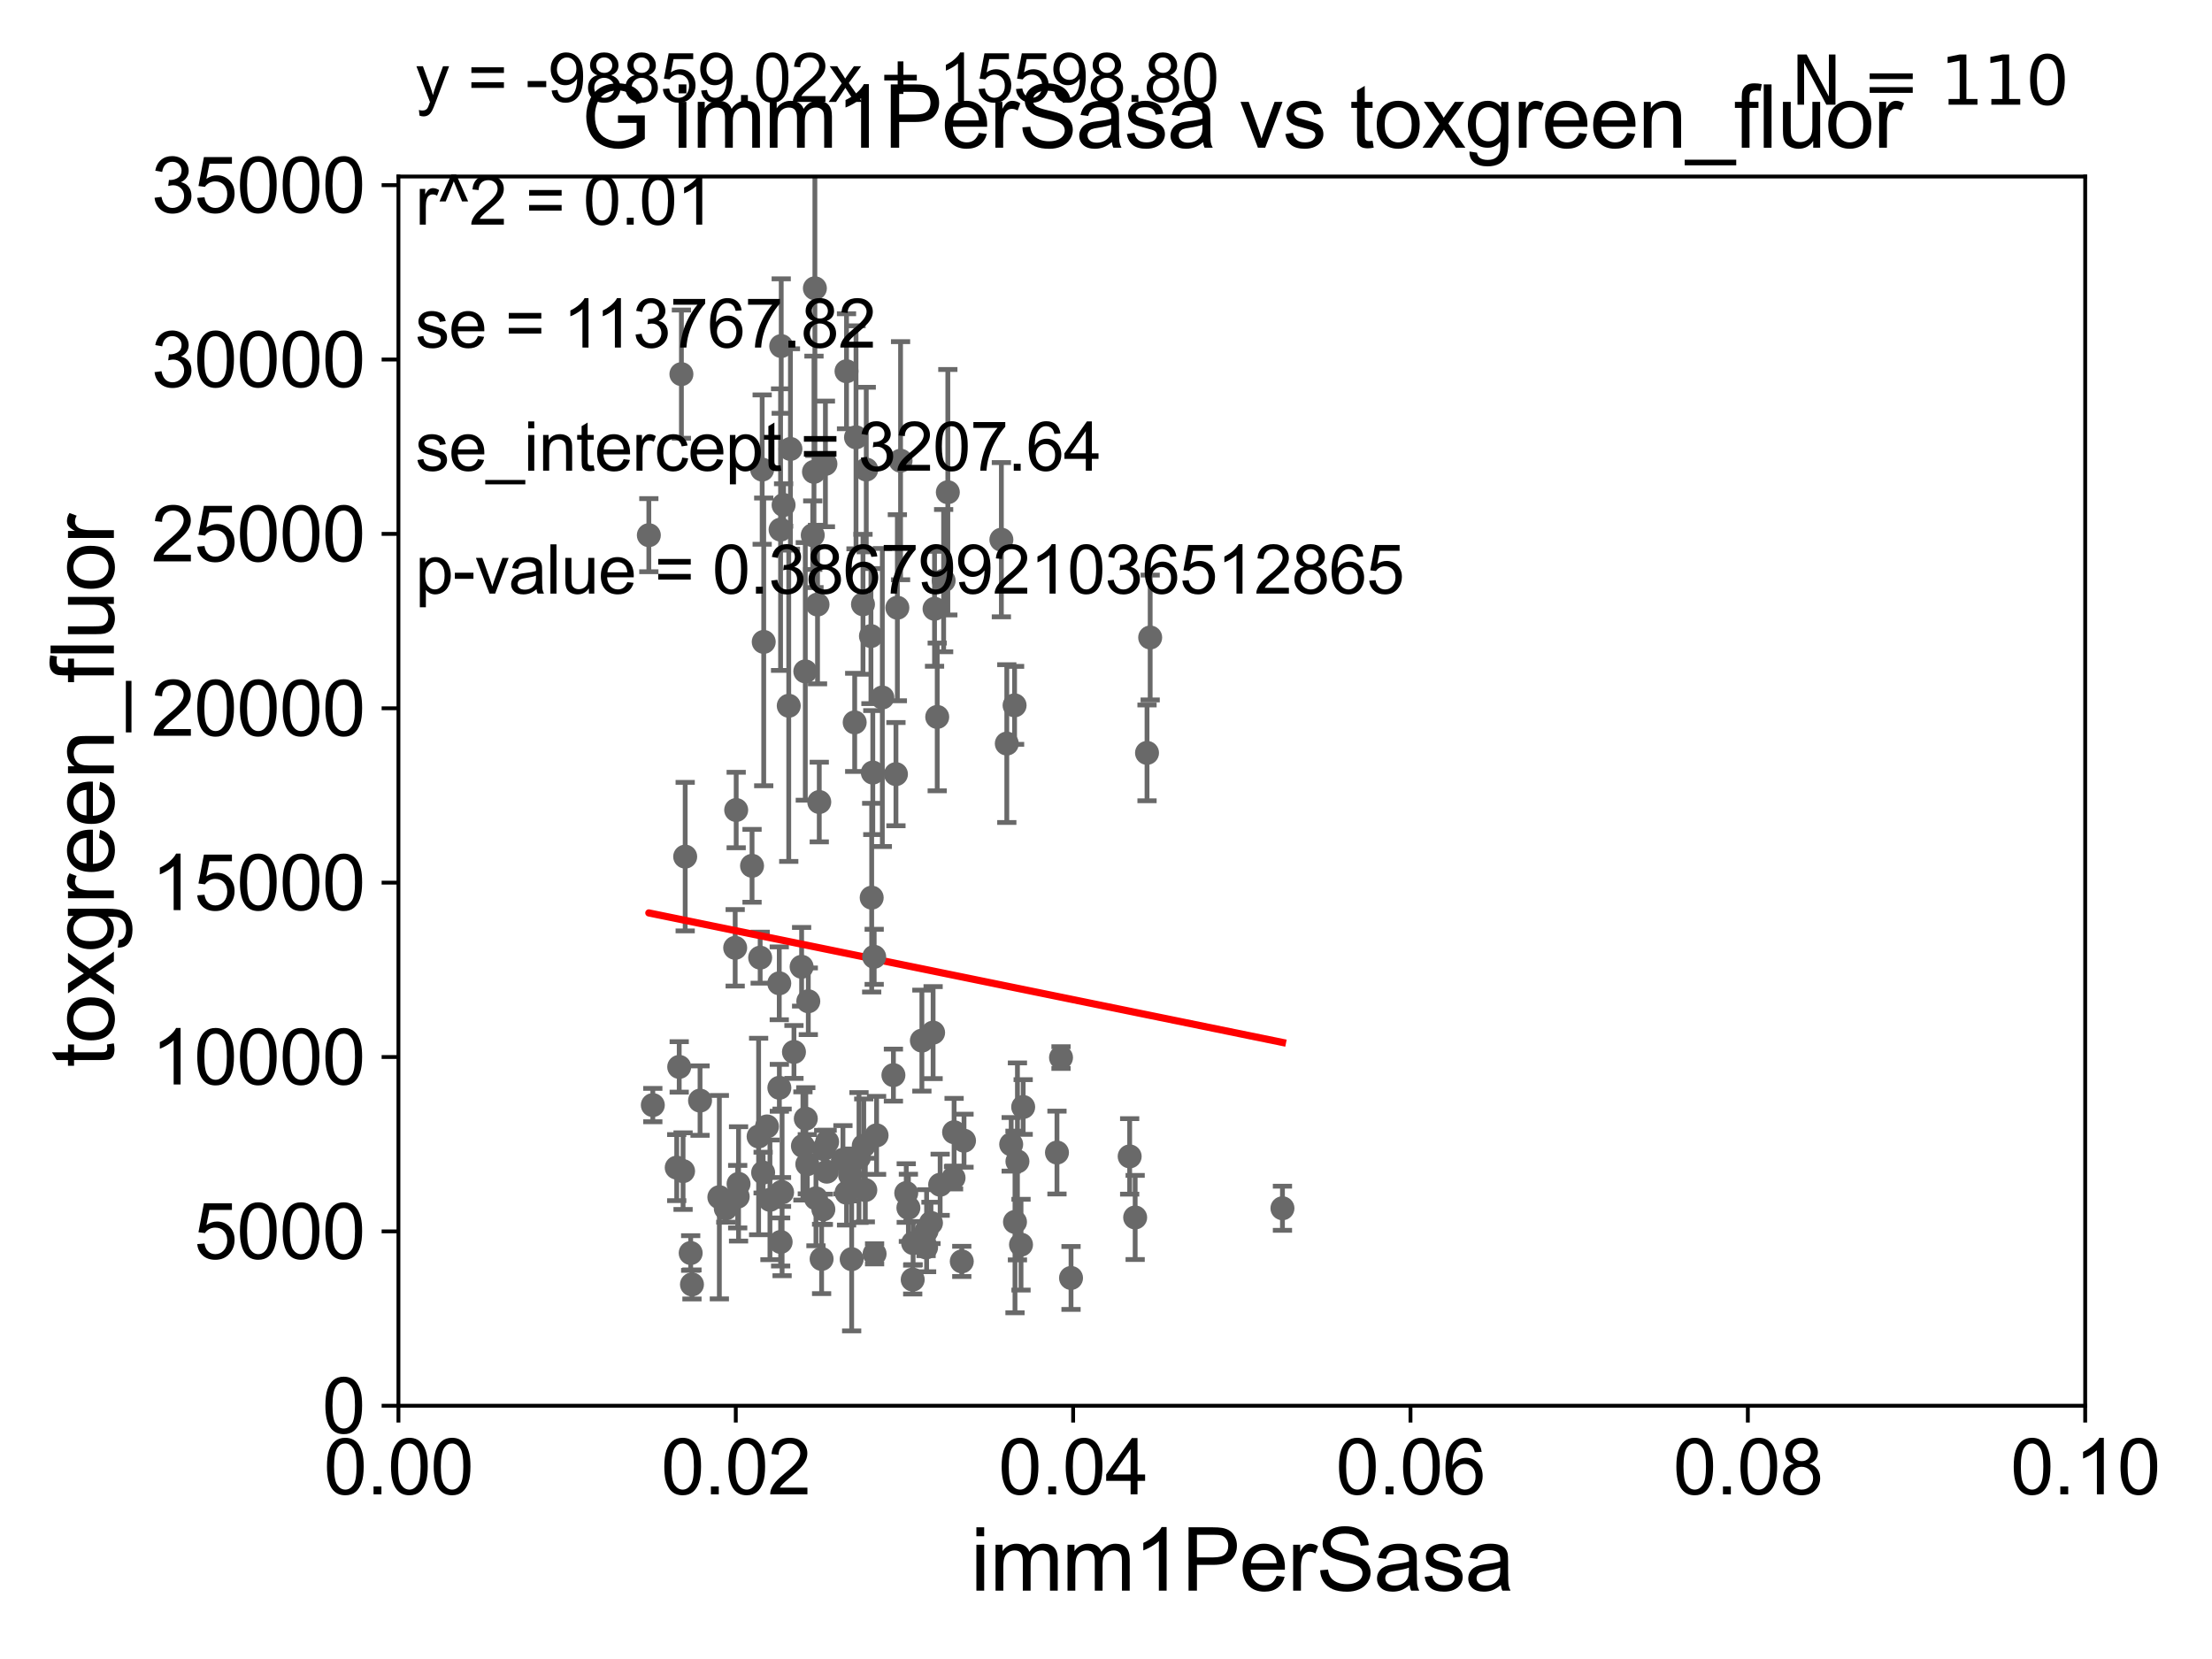 <?xml version="1.0" encoding="utf-8" standalone="no"?>
<!DOCTYPE svg PUBLIC "-//W3C//DTD SVG 1.1//EN"
  "http://www.w3.org/Graphics/SVG/1.1/DTD/svg11.dtd">
<svg xmlns:xlink="http://www.w3.org/1999/xlink" width="460.8pt" height="345.6pt" viewBox="0 0 460.8 345.6" xmlns="http://www.w3.org/2000/svg" version="1.1">
 <defs>
  <style type="text/css">*{stroke-linejoin: round; stroke-linecap: butt}</style>
 </defs>
 <g id="figure_1">
  <g id="patch_1">
   <path d="M 0 345.6 
L 460.8 345.6 
L 460.8 0 
L 0 0 
z
" style="fill: #ffffff"/>
  </g>
  <g id="axes_1">
   <g id="patch_2">
    <path d="M 83 292.84 
L 434.385 292.84 
L 434.385 36.775 
L 83 36.775 
z
" style="fill: #ffffff"/>
   </g>
   <g id="PathCollection_1">
    <defs>
     <path id="m6c21470944" d="M 0 1.118 
C 0.297 1.118 0.581 1 0.791 0.791 
C 1 0.581 1.118 0.297 1.118 0 
C 1.118 -0.297 1 -0.581 0.791 -0.791 
C 0.581 -1 0.297 -1.118 0 -1.118 
C -0.297 -1.118 -0.581 -1 -0.791 -0.791 
C -1 -0.581 -1.118 -0.297 -1.118 0 
C -1.118 0.297 -1 0.581 -0.791 0.791 
C -0.581 1 -0.297 1.118 0 1.118 
z
" style="stroke: #696969"/>
    </defs>
    <g clip-path="url(#pe85894bcac)">
     <use xlink:href="#m6c21470944" x="164.663" y="93.526" style="fill: #696969; stroke: #696969"/>
     <use xlink:href="#m6c21470944" x="210.649" y="238.386" style="fill: #696969; stroke: #696969"/>
     <use xlink:href="#m6c21470944" x="158.974" y="244.276" style="fill: #696969; stroke: #696969"/>
     <use xlink:href="#m6c21470944" x="182.608" y="236.513" style="fill: #696969; stroke: #696969"/>
     <use xlink:href="#m6c21470944" x="177.088" y="244.763" style="fill: #696969; stroke: #696969"/>
     <use xlink:href="#m6c21470944" x="172.311" y="237.866" style="fill: #696969; stroke: #696969"/>
     <use xlink:href="#m6c21470944" x="162.623" y="258.724" style="fill: #696969; stroke: #696969"/>
     <use xlink:href="#m6c21470944" x="181.433" y="132.506" style="fill: #696969; stroke: #696969"/>
     <use xlink:href="#m6c21470944" x="168.383" y="208.583" style="fill: #696969; stroke: #696969"/>
     <use xlink:href="#m6c21470944" x="162.334" y="204.84" style="fill: #696969; stroke: #696969"/>
     <use xlink:href="#m6c21470944" x="144.149" y="267.577" style="fill: #696969; stroke: #696969"/>
     <use xlink:href="#m6c21470944" x="180.262" y="247.912" style="fill: #696969; stroke: #696969"/>
     <use xlink:href="#m6c21470944" x="182.11" y="199.322" style="fill: #696969; stroke: #696969"/>
     <use xlink:href="#m6c21470944" x="195.85" y="246.802" style="fill: #696969; stroke: #696969"/>
     <use xlink:href="#m6c21470944" x="164.312" y="147.023" style="fill: #696969; stroke: #696969"/>
     <use xlink:href="#m6c21470944" x="178.945" y="241.129" style="fill: #696969; stroke: #696969"/>
     <use xlink:href="#m6c21470944" x="193.939" y="254.754" style="fill: #696969; stroke: #696969"/>
     <use xlink:href="#m6c21470944" x="195.24" y="149.352" style="fill: #696969; stroke: #696969"/>
     <use xlink:href="#m6c21470944" x="220.186" y="240.098" style="fill: #696969; stroke: #696969"/>
     <use xlink:href="#m6c21470944" x="175.599" y="241.603" style="fill: #696969; stroke: #696969"/>
     <use xlink:href="#m6c21470944" x="169.979" y="249.635" style="fill: #696969; stroke: #696969"/>
     <use xlink:href="#m6c21470944" x="143.881" y="261.029" style="fill: #696969; stroke: #696969"/>
     <use xlink:href="#m6c21470944" x="168.178" y="242.52" style="fill: #696969; stroke: #696969"/>
     <use xlink:href="#m6c21470944" x="194.682" y="126.822" style="fill: #696969; stroke: #696969"/>
     <use xlink:href="#m6c21470944" x="200.356" y="262.775" style="fill: #696969; stroke: #696969"/>
     <use xlink:href="#m6c21470944" x="238.946" y="156.841" style="fill: #696969; stroke: #696969"/>
     <use xlink:href="#m6c21470944" x="153.677" y="249.287" style="fill: #696969; stroke: #696969"/>
     <use xlink:href="#m6c21470944" x="159.098" y="133.718" style="fill: #696969; stroke: #696969"/>
     <use xlink:href="#m6c21470944" x="223.114" y="266.224" style="fill: #696969; stroke: #696969"/>
     <use xlink:href="#m6c21470944" x="192.045" y="216.78" style="fill: #696969; stroke: #696969"/>
     <use xlink:href="#m6c21470944" x="149.855" y="249.395" style="fill: #696969; stroke: #696969"/>
     <use xlink:href="#m6c21470944" x="170.668" y="167.075" style="fill: #696969; stroke: #696969"/>
     <use xlink:href="#m6c21470944" x="179.935" y="238.669" style="fill: #696969; stroke: #696969"/>
     <use xlink:href="#m6c21470944" x="142.737" y="178.452" style="fill: #696969; stroke: #696969"/>
     <use xlink:href="#m6c21470944" x="186.643" y="161.27" style="fill: #696969; stroke: #696969"/>
     <use xlink:href="#m6c21470944" x="165.397" y="219.143" style="fill: #696969; stroke: #696969"/>
     <use xlink:href="#m6c21470944" x="198.643" y="245.369" style="fill: #696969; stroke: #696969"/>
     <use xlink:href="#m6c21470944" x="167.263" y="238.724" style="fill: #696969; stroke: #696969"/>
     <use xlink:href="#m6c21470944" x="162.925" y="248.393" style="fill: #696969; stroke: #696969"/>
     <use xlink:href="#m6c21470944" x="167.863" y="233.038" style="fill: #696969; stroke: #696969"/>
     <use xlink:href="#m6c21470944" x="236.475" y="253.619" style="fill: #696969; stroke: #696969"/>
     <use xlink:href="#m6c21470944" x="212.696" y="259.287" style="fill: #696969; stroke: #696969"/>
     <use xlink:href="#m6c21470944" x="213.147" y="230.605" style="fill: #696969; stroke: #696969"/>
     <use xlink:href="#m6c21470944" x="183.805" y="145.302" style="fill: #696969; stroke: #696969"/>
     <use xlink:href="#m6c21470944" x="198.756" y="235.862" style="fill: #696969; stroke: #696969"/>
     <use xlink:href="#m6c21470944" x="162.802" y="248.31" style="fill: #696969; stroke: #696969"/>
     <use xlink:href="#m6c21470944" x="186.115" y="223.968" style="fill: #696969; stroke: #696969"/>
     <use xlink:href="#m6c21470944" x="171.592" y="239.38" style="fill: #696969; stroke: #696969"/>
     <use xlink:href="#m6c21470944" x="159.782" y="234.657" style="fill: #696969; stroke: #696969"/>
     <use xlink:href="#m6c21470944" x="193.029" y="256.375" style="fill: #696969; stroke: #696969"/>
     <use xlink:href="#m6c21470944" x="153.153" y="197.448" style="fill: #696969; stroke: #696969"/>
     <use xlink:href="#m6c21470944" x="194.383" y="215.115" style="fill: #696969; stroke: #696969"/>
     <use xlink:href="#m6c21470944" x="192.92" y="259.868" style="fill: #696969; stroke: #696969"/>
     <use xlink:href="#m6c21470944" x="162.355" y="226.608" style="fill: #696969; stroke: #696969"/>
     <use xlink:href="#m6c21470944" x="188.788" y="248.535" style="fill: #696969; stroke: #696969"/>
     <use xlink:href="#m6c21470944" x="156.665" y="180.365" style="fill: #696969; stroke: #696969"/>
     <use xlink:href="#m6c21470944" x="176.345" y="77.339" style="fill: #696969; stroke: #696969"/>
     <use xlink:href="#m6c21470944" x="182.193" y="261.202" style="fill: #696969; stroke: #696969"/>
     <use xlink:href="#m6c21470944" x="181.589" y="186.998" style="fill: #696969; stroke: #696969"/>
     <use xlink:href="#m6c21470944" x="172.237" y="244.082" style="fill: #696969; stroke: #696969"/>
     <use xlink:href="#m6c21470944" x="211.95" y="241.941" style="fill: #696969; stroke: #696969"/>
     <use xlink:href="#m6c21470944" x="221.029" y="220.313" style="fill: #696969; stroke: #696969"/>
     <use xlink:href="#m6c21470944" x="145.832" y="229.276" style="fill: #696969; stroke: #696969"/>
     <use xlink:href="#m6c21470944" x="179.776" y="125.886" style="fill: #696969; stroke: #696969"/>
     <use xlink:href="#m6c21470944" x="171.156" y="262.261" style="fill: #696969; stroke: #696969"/>
     <use xlink:href="#m6c21470944" x="180.458" y="97.813" style="fill: #696969; stroke: #696969"/>
     <use xlink:href="#m6c21470944" x="209.736" y="154.9" style="fill: #696969; stroke: #696969"/>
     <use xlink:href="#m6c21470944" x="158.357" y="199.497" style="fill: #696969; stroke: #696969"/>
     <use xlink:href="#m6c21470944" x="208.605" y="112.428" style="fill: #696969; stroke: #696969"/>
     <use xlink:href="#m6c21470944" x="160.394" y="249.948" style="fill: #696969; stroke: #696969"/>
     <use xlink:href="#m6c21470944" x="176.354" y="248.462" style="fill: #696969; stroke: #696969"/>
     <use xlink:href="#m6c21470944" x="190.217" y="258.954" style="fill: #696969; stroke: #696969"/>
     <use xlink:href="#m6c21470944" x="197.451" y="102.541" style="fill: #696969; stroke: #696969"/>
     <use xlink:href="#m6c21470944" x="181.82" y="160.94" style="fill: #696969; stroke: #696969"/>
     <use xlink:href="#m6c21470944" x="190.134" y="266.561" style="fill: #696969; stroke: #696969"/>
     <use xlink:href="#m6c21470944" x="200.822" y="237.626" style="fill: #696969; stroke: #696969"/>
     <use xlink:href="#m6c21470944" x="166.991" y="201.398" style="fill: #696969; stroke: #696969"/>
     <use xlink:href="#m6c21470944" x="163.235" y="105.2" style="fill: #696969; stroke: #696969"/>
     <use xlink:href="#m6c21470944" x="169.756" y="60.054" style="fill: #696969; stroke: #696969"/>
     <use xlink:href="#m6c21470944" x="151.193" y="251.745" style="fill: #696969; stroke: #696969"/>
     <use xlink:href="#m6c21470944" x="178.047" y="150.485" style="fill: #696969; stroke: #696969"/>
     <use xlink:href="#m6c21470944" x="162.742" y="72.091" style="fill: #696969; stroke: #696969"/>
     <use xlink:href="#m6c21470944" x="153.855" y="246.625" style="fill: #696969; stroke: #696969"/>
     <use xlink:href="#m6c21470944" x="170.306" y="125.939" style="fill: #696969; stroke: #696969"/>
     <use xlink:href="#m6c21470944" x="177.418" y="262.308" style="fill: #696969; stroke: #696969"/>
     <use xlink:href="#m6c21470944" x="169.567" y="98.294" style="fill: #696969; stroke: #696969"/>
     <use xlink:href="#m6c21470944" x="235.331" y="240.9" style="fill: #696969; stroke: #696969"/>
     <use xlink:href="#m6c21470944" x="162.608" y="110.328" style="fill: #696969; stroke: #696969"/>
     <use xlink:href="#m6c21470944" x="196.577" y="120.957" style="fill: #696969; stroke: #696969"/>
     <use xlink:href="#m6c21470944" x="141.95" y="77.939" style="fill: #696969; stroke: #696969"/>
     <use xlink:href="#m6c21470944" x="167.76" y="139.863" style="fill: #696969; stroke: #696969"/>
     <use xlink:href="#m6c21470944" x="171.52" y="251.92" style="fill: #696969; stroke: #696969"/>
     <use xlink:href="#m6c21470944" x="153.362" y="168.741" style="fill: #696969; stroke: #696969"/>
     <use xlink:href="#m6c21470944" x="158.774" y="97.821" style="fill: #696969; stroke: #696969"/>
     <use xlink:href="#m6c21470944" x="158.035" y="236.751" style="fill: #696969; stroke: #696969"/>
     <use xlink:href="#m6c21470944" x="186.938" y="126.6" style="fill: #696969; stroke: #696969"/>
     <use xlink:href="#m6c21470944" x="239.603" y="132.803" style="fill: #696969; stroke: #696969"/>
     <use xlink:href="#m6c21470944" x="142.297" y="243.965" style="fill: #696969; stroke: #696969"/>
     <use xlink:href="#m6c21470944" x="211.357" y="146.936" style="fill: #696969; stroke: #696969"/>
     <use xlink:href="#m6c21470944" x="178.323" y="91.102" style="fill: #696969; stroke: #696969"/>
     <use xlink:href="#m6c21470944" x="140.974" y="243.238" style="fill: #696969; stroke: #696969"/>
     <use xlink:href="#m6c21470944" x="135.994" y="230.209" style="fill: #696969; stroke: #696969"/>
     <use xlink:href="#m6c21470944" x="171.95" y="96.642" style="fill: #696969; stroke: #696969"/>
     <use xlink:href="#m6c21470944" x="169.31" y="111.489" style="fill: #696969; stroke: #696969"/>
     <use xlink:href="#m6c21470944" x="187.604" y="95.974" style="fill: #696969; stroke: #696969"/>
     <use xlink:href="#m6c21470944" x="189.234" y="251.609" style="fill: #696969; stroke: #696969"/>
     <use xlink:href="#m6c21470944" x="135.165" y="111.488" style="fill: #696969; stroke: #696969"/>
     <use xlink:href="#m6c21470944" x="211.442" y="254.553" style="fill: #696969; stroke: #696969"/>
     <use xlink:href="#m6c21470944" x="141.492" y="222.257" style="fill: #696969; stroke: #696969"/>
     <use xlink:href="#m6c21470944" x="267.158" y="251.703" style="fill: #696969; stroke: #696969"/>
    </g>
   </g>
   <g id="matplotlib.axis_1">
    <g id="xtick_1">
     <g id="line2d_1">
      <defs>
       <path id="m5ae01c492b" d="M 0 0 
L 0 3.5 
" style="stroke: #000000; stroke-width: 0.8"/>
      </defs>
      <g>
       <use xlink:href="#m5ae01c492b" x="83" y="292.84" style="stroke: #000000; stroke-width: 0.8"/>
      </g>
     </g>
     <g id="text_1">
      <!-- 0.00 -->
      <g transform="translate(67.431 311.293)scale(0.16 -0.16)">
       <defs>
        <path id="ArialMT-30" d="M 266 2259 
Q 266 3072 433 3567 
Q 600 4063 929 4331 
Q 1259 4600 1759 4600 
Q 2128 4600 2406 4451 
Q 2684 4303 2865 4023 
Q 3047 3744 3150 3342 
Q 3253 2941 3253 2259 
Q 3253 1453 3087 958 
Q 2922 463 2592 192 
Q 2263 -78 1759 -78 
Q 1097 -78 719 397 
Q 266 969 266 2259 
z
M 844 2259 
Q 844 1131 1108 757 
Q 1372 384 1759 384 
Q 2147 384 2411 759 
Q 2675 1134 2675 2259 
Q 2675 3391 2411 3762 
Q 2147 4134 1753 4134 
Q 1366 4134 1134 3806 
Q 844 3388 844 2259 
z
" transform="scale(0.016)"/>
        <path id="ArialMT-2e" d="M 581 0 
L 581 641 
L 1222 641 
L 1222 0 
L 581 0 
z
" transform="scale(0.016)"/>
       </defs>
       <use xlink:href="#ArialMT-30"/>
       <use xlink:href="#ArialMT-2e" x="55.615"/>
       <use xlink:href="#ArialMT-30" x="83.398"/>
       <use xlink:href="#ArialMT-30" x="139.014"/>
      </g>
     </g>
    </g>
    <g id="xtick_2">
     <g id="line2d_2">
      <g>
       <use xlink:href="#m5ae01c492b" x="153.277" y="292.84" style="stroke: #000000; stroke-width: 0.8"/>
      </g>
     </g>
     <g id="text_2">
      <!-- 0.02 -->
      <g transform="translate(137.708 311.293)scale(0.16 -0.16)">
       <defs>
        <path id="ArialMT-32" d="M 3222 541 
L 3222 0 
L 194 0 
Q 188 203 259 391 
Q 375 700 629 1000 
Q 884 1300 1366 1694 
Q 2113 2306 2375 2664 
Q 2638 3022 2638 3341 
Q 2638 3675 2398 3904 
Q 2159 4134 1775 4134 
Q 1369 4134 1125 3890 
Q 881 3647 878 3216 
L 300 3275 
Q 359 3922 746 4261 
Q 1134 4600 1788 4600 
Q 2447 4600 2831 4234 
Q 3216 3869 3216 3328 
Q 3216 3053 3103 2787 
Q 2991 2522 2730 2228 
Q 2469 1934 1863 1422 
Q 1356 997 1212 845 
Q 1069 694 975 541 
L 3222 541 
z
" transform="scale(0.016)"/>
       </defs>
       <use xlink:href="#ArialMT-30"/>
       <use xlink:href="#ArialMT-2e" x="55.615"/>
       <use xlink:href="#ArialMT-30" x="83.398"/>
       <use xlink:href="#ArialMT-32" x="139.014"/>
      </g>
     </g>
    </g>
    <g id="xtick_3">
     <g id="line2d_3">
      <g>
       <use xlink:href="#m5ae01c492b" x="223.554" y="292.84" style="stroke: #000000; stroke-width: 0.8"/>
      </g>
     </g>
     <g id="text_3">
      <!-- 0.04 -->
      <g transform="translate(207.985 311.293)scale(0.16 -0.16)">
       <defs>
        <path id="ArialMT-34" d="M 2069 0 
L 2069 1097 
L 81 1097 
L 81 1613 
L 2172 4581 
L 2631 4581 
L 2631 1613 
L 3250 1613 
L 3250 1097 
L 2631 1097 
L 2631 0 
L 2069 0 
z
M 2069 1613 
L 2069 3678 
L 634 1613 
L 2069 1613 
z
" transform="scale(0.016)"/>
       </defs>
       <use xlink:href="#ArialMT-30"/>
       <use xlink:href="#ArialMT-2e" x="55.615"/>
       <use xlink:href="#ArialMT-30" x="83.398"/>
       <use xlink:href="#ArialMT-34" x="139.014"/>
      </g>
     </g>
    </g>
    <g id="xtick_4">
     <g id="line2d_4">
      <g>
       <use xlink:href="#m5ae01c492b" x="293.831" y="292.84" style="stroke: #000000; stroke-width: 0.8"/>
      </g>
     </g>
     <g id="text_4">
      <!-- 0.06 -->
      <g transform="translate(278.262 311.293)scale(0.16 -0.16)">
       <defs>
        <path id="ArialMT-36" d="M 3184 3459 
L 2625 3416 
Q 2550 3747 2413 3897 
Q 2184 4138 1850 4138 
Q 1581 4138 1378 3988 
Q 1113 3794 959 3422 
Q 806 3050 800 2363 
Q 1003 2672 1297 2822 
Q 1591 2972 1913 2972 
Q 2475 2972 2870 2558 
Q 3266 2144 3266 1488 
Q 3266 1056 3080 686 
Q 2894 316 2569 119 
Q 2244 -78 1831 -78 
Q 1128 -78 684 439 
Q 241 956 241 2144 
Q 241 3472 731 4075 
Q 1159 4600 1884 4600 
Q 2425 4600 2770 4297 
Q 3116 3994 3184 3459 
z
M 888 1484 
Q 888 1194 1011 928 
Q 1134 663 1356 523 
Q 1578 384 1822 384 
Q 2178 384 2434 671 
Q 2691 959 2691 1453 
Q 2691 1928 2437 2201 
Q 2184 2475 1800 2475 
Q 1419 2475 1153 2201 
Q 888 1928 888 1484 
z
" transform="scale(0.016)"/>
       </defs>
       <use xlink:href="#ArialMT-30"/>
       <use xlink:href="#ArialMT-2e" x="55.615"/>
       <use xlink:href="#ArialMT-30" x="83.398"/>
       <use xlink:href="#ArialMT-36" x="139.014"/>
      </g>
     </g>
    </g>
    <g id="xtick_5">
     <g id="line2d_5">
      <g>
       <use xlink:href="#m5ae01c492b" x="364.108" y="292.84" style="stroke: #000000; stroke-width: 0.8"/>
      </g>
     </g>
     <g id="text_5">
      <!-- 0.08 -->
      <g transform="translate(348.539 311.293)scale(0.16 -0.16)">
       <defs>
        <path id="ArialMT-38" d="M 1131 2484 
Q 781 2613 612 2850 
Q 444 3088 444 3419 
Q 444 3919 803 4259 
Q 1163 4600 1759 4600 
Q 2359 4600 2725 4251 
Q 3091 3903 3091 3403 
Q 3091 3084 2923 2848 
Q 2756 2613 2416 2484 
Q 2838 2347 3058 2040 
Q 3278 1734 3278 1309 
Q 3278 722 2862 322 
Q 2447 -78 1769 -78 
Q 1091 -78 675 323 
Q 259 725 259 1325 
Q 259 1772 486 2073 
Q 713 2375 1131 2484 
z
M 1019 3438 
Q 1019 3113 1228 2906 
Q 1438 2700 1772 2700 
Q 2097 2700 2305 2904 
Q 2513 3109 2513 3406 
Q 2513 3716 2298 3927 
Q 2084 4138 1766 4138 
Q 1444 4138 1231 3931 
Q 1019 3725 1019 3438 
z
M 838 1322 
Q 838 1081 952 856 
Q 1066 631 1291 507 
Q 1516 384 1775 384 
Q 2178 384 2440 643 
Q 2703 903 2703 1303 
Q 2703 1709 2433 1975 
Q 2163 2241 1756 2241 
Q 1359 2241 1098 1978 
Q 838 1716 838 1322 
z
" transform="scale(0.016)"/>
       </defs>
       <use xlink:href="#ArialMT-30"/>
       <use xlink:href="#ArialMT-2e" x="55.615"/>
       <use xlink:href="#ArialMT-30" x="83.398"/>
       <use xlink:href="#ArialMT-38" x="139.014"/>
      </g>
     </g>
    </g>
    <g id="xtick_6">
     <g id="line2d_6">
      <g>
       <use xlink:href="#m5ae01c492b" x="434.385" y="292.84" style="stroke: #000000; stroke-width: 0.8"/>
      </g>
     </g>
     <g id="text_6">
      <!-- 0.10 -->
      <g transform="translate(418.816 311.293)scale(0.16 -0.16)">
       <defs>
        <path id="ArialMT-31" d="M 2384 0 
L 1822 0 
L 1822 3584 
Q 1619 3391 1289 3197 
Q 959 3003 697 2906 
L 697 3450 
Q 1169 3672 1522 3987 
Q 1875 4303 2022 4600 
L 2384 4600 
L 2384 0 
z
" transform="scale(0.016)"/>
       </defs>
       <use xlink:href="#ArialMT-30"/>
       <use xlink:href="#ArialMT-2e" x="55.615"/>
       <use xlink:href="#ArialMT-31" x="83.398"/>
       <use xlink:href="#ArialMT-30" x="139.014"/>
      </g>
     </g>
    </g>
    <g id="text_7">
     <!-- imm1PerSasa -->
     <g transform="translate(202.177 331.357)scale(0.18 -0.18)">
      <defs>
       <path id="ArialMT-69" d="M 425 3934 
L 425 4581 
L 988 4581 
L 988 3934 
L 425 3934 
z
M 425 0 
L 425 3319 
L 988 3319 
L 988 0 
L 425 0 
z
" transform="scale(0.016)"/>
       <path id="ArialMT-6d" d="M 422 0 
L 422 3319 
L 925 3319 
L 925 2853 
Q 1081 3097 1340 3245 
Q 1600 3394 1931 3394 
Q 2300 3394 2536 3241 
Q 2772 3088 2869 2813 
Q 3263 3394 3894 3394 
Q 4388 3394 4653 3120 
Q 4919 2847 4919 2278 
L 4919 0 
L 4359 0 
L 4359 2091 
Q 4359 2428 4304 2576 
Q 4250 2725 4106 2815 
Q 3963 2906 3769 2906 
Q 3419 2906 3187 2673 
Q 2956 2441 2956 1928 
L 2956 0 
L 2394 0 
L 2394 2156 
Q 2394 2531 2256 2718 
Q 2119 2906 1806 2906 
Q 1569 2906 1367 2781 
Q 1166 2656 1075 2415 
Q 984 2175 984 1722 
L 984 0 
L 422 0 
z
" transform="scale(0.016)"/>
       <path id="ArialMT-50" d="M 494 0 
L 494 4581 
L 2222 4581 
Q 2678 4581 2919 4538 
Q 3256 4481 3484 4323 
Q 3713 4166 3852 3881 
Q 3991 3597 3991 3256 
Q 3991 2672 3619 2267 
Q 3247 1863 2275 1863 
L 1100 1863 
L 1100 0 
L 494 0 
z
M 1100 2403 
L 2284 2403 
Q 2872 2403 3119 2622 
Q 3366 2841 3366 3238 
Q 3366 3525 3220 3729 
Q 3075 3934 2838 4000 
Q 2684 4041 2272 4041 
L 1100 4041 
L 1100 2403 
z
" transform="scale(0.016)"/>
       <path id="ArialMT-65" d="M 2694 1069 
L 3275 997 
Q 3138 488 2766 206 
Q 2394 -75 1816 -75 
Q 1088 -75 661 373 
Q 234 822 234 1631 
Q 234 2469 665 2931 
Q 1097 3394 1784 3394 
Q 2450 3394 2872 2941 
Q 3294 2488 3294 1666 
Q 3294 1616 3291 1516 
L 816 1516 
Q 847 969 1125 678 
Q 1403 388 1819 388 
Q 2128 388 2347 550 
Q 2566 713 2694 1069 
z
M 847 1978 
L 2700 1978 
Q 2663 2397 2488 2606 
Q 2219 2931 1791 2931 
Q 1403 2931 1139 2672 
Q 875 2413 847 1978 
z
" transform="scale(0.016)"/>
       <path id="ArialMT-72" d="M 416 0 
L 416 3319 
L 922 3319 
L 922 2816 
Q 1116 3169 1280 3281 
Q 1444 3394 1641 3394 
Q 1925 3394 2219 3213 
L 2025 2691 
Q 1819 2813 1613 2813 
Q 1428 2813 1281 2702 
Q 1134 2591 1072 2394 
Q 978 2094 978 1738 
L 978 0 
L 416 0 
z
" transform="scale(0.016)"/>
       <path id="ArialMT-53" d="M 288 1472 
L 859 1522 
Q 900 1178 1048 958 
Q 1197 738 1509 602 
Q 1822 466 2213 466 
Q 2559 466 2825 569 
Q 3091 672 3220 851 
Q 3350 1031 3350 1244 
Q 3350 1459 3225 1620 
Q 3100 1781 2813 1891 
Q 2628 1963 1997 2114 
Q 1366 2266 1113 2400 
Q 784 2572 623 2826 
Q 463 3081 463 3397 
Q 463 3744 659 4045 
Q 856 4347 1234 4503 
Q 1613 4659 2075 4659 
Q 2584 4659 2973 4495 
Q 3363 4331 3572 4012 
Q 3781 3694 3797 3291 
L 3216 3247 
Q 3169 3681 2898 3903 
Q 2628 4125 2100 4125 
Q 1550 4125 1298 3923 
Q 1047 3722 1047 3438 
Q 1047 3191 1225 3031 
Q 1400 2872 2139 2705 
Q 2878 2538 3153 2413 
Q 3553 2228 3743 1945 
Q 3934 1663 3934 1294 
Q 3934 928 3725 604 
Q 3516 281 3123 101 
Q 2731 -78 2241 -78 
Q 1619 -78 1198 103 
Q 778 284 539 648 
Q 300 1013 288 1472 
z
" transform="scale(0.016)"/>
       <path id="ArialMT-61" d="M 2588 409 
Q 2275 144 1986 34 
Q 1697 -75 1366 -75 
Q 819 -75 525 192 
Q 231 459 231 875 
Q 231 1119 342 1320 
Q 453 1522 633 1644 
Q 813 1766 1038 1828 
Q 1203 1872 1538 1913 
Q 2219 1994 2541 2106 
Q 2544 2222 2544 2253 
Q 2544 2597 2384 2738 
Q 2169 2928 1744 2928 
Q 1347 2928 1158 2789 
Q 969 2650 878 2297 
L 328 2372 
Q 403 2725 575 2942 
Q 747 3159 1072 3276 
Q 1397 3394 1825 3394 
Q 2250 3394 2515 3294 
Q 2781 3194 2906 3042 
Q 3031 2891 3081 2659 
Q 3109 2516 3109 2141 
L 3109 1391 
Q 3109 606 3145 398 
Q 3181 191 3288 0 
L 2700 0 
Q 2613 175 2588 409 
z
M 2541 1666 
Q 2234 1541 1622 1453 
Q 1275 1403 1131 1340 
Q 988 1278 909 1158 
Q 831 1038 831 891 
Q 831 666 1001 516 
Q 1172 366 1500 366 
Q 1825 366 2078 508 
Q 2331 650 2450 897 
Q 2541 1088 2541 1459 
L 2541 1666 
z
" transform="scale(0.016)"/>
       <path id="ArialMT-73" d="M 197 991 
L 753 1078 
Q 800 744 1014 566 
Q 1228 388 1613 388 
Q 2000 388 2187 545 
Q 2375 703 2375 916 
Q 2375 1106 2209 1216 
Q 2094 1291 1634 1406 
Q 1016 1563 777 1677 
Q 538 1791 414 1992 
Q 291 2194 291 2438 
Q 291 2659 392 2848 
Q 494 3038 669 3163 
Q 800 3259 1026 3326 
Q 1253 3394 1513 3394 
Q 1903 3394 2198 3281 
Q 2494 3169 2634 2976 
Q 2775 2784 2828 2463 
L 2278 2388 
Q 2241 2644 2061 2787 
Q 1881 2931 1553 2931 
Q 1166 2931 1000 2803 
Q 834 2675 834 2503 
Q 834 2394 903 2306 
Q 972 2216 1119 2156 
Q 1203 2125 1616 2013 
Q 2213 1853 2448 1751 
Q 2684 1650 2818 1456 
Q 2953 1263 2953 975 
Q 2953 694 2789 445 
Q 2625 197 2315 61 
Q 2006 -75 1616 -75 
Q 969 -75 630 194 
Q 291 463 197 991 
z
" transform="scale(0.016)"/>
      </defs>
      <use xlink:href="#ArialMT-69"/>
      <use xlink:href="#ArialMT-6d" x="22.217"/>
      <use xlink:href="#ArialMT-6d" x="105.518"/>
      <use xlink:href="#ArialMT-31" x="188.818"/>
      <use xlink:href="#ArialMT-50" x="244.434"/>
      <use xlink:href="#ArialMT-65" x="311.133"/>
      <use xlink:href="#ArialMT-72" x="366.748"/>
      <use xlink:href="#ArialMT-53" x="400.049"/>
      <use xlink:href="#ArialMT-61" x="466.748"/>
      <use xlink:href="#ArialMT-73" x="522.363"/>
      <use xlink:href="#ArialMT-61" x="572.363"/>
     </g>
    </g>
   </g>
   <g id="matplotlib.axis_2">
    <g id="ytick_1">
     <g id="line2d_7">
      <defs>
       <path id="m247177a9c8" d="M 0 0 
L -3.5 0 
" style="stroke: #000000; stroke-width: 0.8"/>
      </defs>
      <g>
       <use xlink:href="#m247177a9c8" x="83" y="292.84" style="stroke: #000000; stroke-width: 0.8"/>
      </g>
     </g>
     <g id="text_8">
      <!-- 0 -->
      <g transform="translate(67.103 298.566)scale(0.16 -0.16)">
       <use xlink:href="#ArialMT-30"/>
      </g>
     </g>
    </g>
    <g id="ytick_2">
     <g id="line2d_8">
      <g>
       <use xlink:href="#m247177a9c8" x="83" y="256.516" style="stroke: #000000; stroke-width: 0.8"/>
      </g>
     </g>
     <g id="text_9">
      <!-- 5000 -->
      <g transform="translate(40.41 262.242)scale(0.16 -0.16)">
       <defs>
        <path id="ArialMT-35" d="M 266 1200 
L 856 1250 
Q 922 819 1161 601 
Q 1400 384 1738 384 
Q 2144 384 2425 690 
Q 2706 997 2706 1503 
Q 2706 1984 2436 2262 
Q 2166 2541 1728 2541 
Q 1456 2541 1237 2417 
Q 1019 2294 894 2097 
L 366 2166 
L 809 4519 
L 3088 4519 
L 3088 3981 
L 1259 3981 
L 1013 2750 
Q 1425 3038 1878 3038 
Q 2478 3038 2890 2622 
Q 3303 2206 3303 1553 
Q 3303 931 2941 478 
Q 2500 -78 1738 -78 
Q 1113 -78 717 272 
Q 322 622 266 1200 
z
" transform="scale(0.016)"/>
       </defs>
       <use xlink:href="#ArialMT-35"/>
       <use xlink:href="#ArialMT-30" x="55.615"/>
       <use xlink:href="#ArialMT-30" x="111.23"/>
       <use xlink:href="#ArialMT-30" x="166.846"/>
      </g>
     </g>
    </g>
    <g id="ytick_3">
     <g id="line2d_9">
      <g>
       <use xlink:href="#m247177a9c8" x="83" y="220.192" style="stroke: #000000; stroke-width: 0.8"/>
      </g>
     </g>
     <g id="text_10">
      <!-- 10000 -->
      <g transform="translate(31.512 225.918)scale(0.16 -0.16)">
       <use xlink:href="#ArialMT-31"/>
       <use xlink:href="#ArialMT-30" x="55.615"/>
       <use xlink:href="#ArialMT-30" x="111.23"/>
       <use xlink:href="#ArialMT-30" x="166.846"/>
       <use xlink:href="#ArialMT-30" x="222.461"/>
      </g>
     </g>
    </g>
    <g id="ytick_4">
     <g id="line2d_10">
      <g>
       <use xlink:href="#m247177a9c8" x="83" y="183.867" style="stroke: #000000; stroke-width: 0.8"/>
      </g>
     </g>
     <g id="text_11">
      <!-- 15000 -->
      <g transform="translate(31.512 189.594)scale(0.16 -0.16)">
       <use xlink:href="#ArialMT-31"/>
       <use xlink:href="#ArialMT-35" x="55.615"/>
       <use xlink:href="#ArialMT-30" x="111.23"/>
       <use xlink:href="#ArialMT-30" x="166.846"/>
       <use xlink:href="#ArialMT-30" x="222.461"/>
      </g>
     </g>
    </g>
    <g id="ytick_5">
     <g id="line2d_11">
      <g>
       <use xlink:href="#m247177a9c8" x="83" y="147.543" style="stroke: #000000; stroke-width: 0.8"/>
      </g>
     </g>
     <g id="text_12">
      <!-- 20000 -->
      <g transform="translate(31.512 153.27)scale(0.16 -0.16)">
       <use xlink:href="#ArialMT-32"/>
       <use xlink:href="#ArialMT-30" x="55.615"/>
       <use xlink:href="#ArialMT-30" x="111.23"/>
       <use xlink:href="#ArialMT-30" x="166.846"/>
       <use xlink:href="#ArialMT-30" x="222.461"/>
      </g>
     </g>
    </g>
    <g id="ytick_6">
     <g id="line2d_12">
      <g>
       <use xlink:href="#m247177a9c8" x="83" y="111.219" style="stroke: #000000; stroke-width: 0.8"/>
      </g>
     </g>
     <g id="text_13">
      <!-- 25000 -->
      <g transform="translate(31.512 116.945)scale(0.16 -0.16)">
       <use xlink:href="#ArialMT-32"/>
       <use xlink:href="#ArialMT-35" x="55.615"/>
       <use xlink:href="#ArialMT-30" x="111.23"/>
       <use xlink:href="#ArialMT-30" x="166.846"/>
       <use xlink:href="#ArialMT-30" x="222.461"/>
      </g>
     </g>
    </g>
    <g id="ytick_7">
     <g id="line2d_13">
      <g>
       <use xlink:href="#m247177a9c8" x="83" y="74.895" style="stroke: #000000; stroke-width: 0.8"/>
      </g>
     </g>
     <g id="text_14">
      <!-- 30000 -->
      <g transform="translate(31.512 80.621)scale(0.16 -0.16)">
       <defs>
        <path id="ArialMT-33" d="M 269 1209 
L 831 1284 
Q 928 806 1161 595 
Q 1394 384 1728 384 
Q 2125 384 2398 659 
Q 2672 934 2672 1341 
Q 2672 1728 2419 1979 
Q 2166 2231 1775 2231 
Q 1616 2231 1378 2169 
L 1441 2663 
Q 1497 2656 1531 2656 
Q 1891 2656 2178 2843 
Q 2466 3031 2466 3422 
Q 2466 3731 2256 3934 
Q 2047 4138 1716 4138 
Q 1388 4138 1169 3931 
Q 950 3725 888 3313 
L 325 3413 
Q 428 3978 793 4289 
Q 1159 4600 1703 4600 
Q 2078 4600 2393 4439 
Q 2709 4278 2876 4000 
Q 3044 3722 3044 3409 
Q 3044 3113 2884 2869 
Q 2725 2625 2413 2481 
Q 2819 2388 3044 2092 
Q 3269 1797 3269 1353 
Q 3269 753 2831 336 
Q 2394 -81 1725 -81 
Q 1122 -81 723 278 
Q 325 638 269 1209 
z
" transform="scale(0.016)"/>
       </defs>
       <use xlink:href="#ArialMT-33"/>
       <use xlink:href="#ArialMT-30" x="55.615"/>
       <use xlink:href="#ArialMT-30" x="111.23"/>
       <use xlink:href="#ArialMT-30" x="166.846"/>
       <use xlink:href="#ArialMT-30" x="222.461"/>
      </g>
     </g>
    </g>
    <g id="ytick_8">
     <g id="line2d_14">
      <g>
       <use xlink:href="#m247177a9c8" x="83" y="38.571" style="stroke: #000000; stroke-width: 0.8"/>
      </g>
     </g>
     <g id="text_15">
      <!-- 35000 -->
      <g transform="translate(31.512 44.297)scale(0.16 -0.16)">
       <use xlink:href="#ArialMT-33"/>
       <use xlink:href="#ArialMT-35" x="55.615"/>
       <use xlink:href="#ArialMT-30" x="111.23"/>
       <use xlink:href="#ArialMT-30" x="166.846"/>
       <use xlink:href="#ArialMT-30" x="222.461"/>
      </g>
     </g>
    </g>
    <g id="text_16">
     <!-- toxgreen_fluor -->
     <g transform="translate(23.724 222.34)rotate(-90)scale(0.18 -0.18)">
      <defs>
       <path id="ArialMT-74" d="M 1650 503 
L 1731 6 
Q 1494 -44 1306 -44 
Q 1000 -44 831 53 
Q 663 150 594 308 
Q 525 466 525 972 
L 525 2881 
L 113 2881 
L 113 3319 
L 525 3319 
L 525 4141 
L 1084 4478 
L 1084 3319 
L 1650 3319 
L 1650 2881 
L 1084 2881 
L 1084 941 
Q 1084 700 1114 631 
Q 1144 563 1211 522 
Q 1278 481 1403 481 
Q 1497 481 1650 503 
z
" transform="scale(0.016)"/>
       <path id="ArialMT-6f" d="M 213 1659 
Q 213 2581 725 3025 
Q 1153 3394 1769 3394 
Q 2453 3394 2887 2945 
Q 3322 2497 3322 1706 
Q 3322 1066 3130 698 
Q 2938 331 2570 128 
Q 2203 -75 1769 -75 
Q 1072 -75 642 372 
Q 213 819 213 1659 
z
M 791 1659 
Q 791 1022 1069 705 
Q 1347 388 1769 388 
Q 2188 388 2466 706 
Q 2744 1025 2744 1678 
Q 2744 2294 2464 2611 
Q 2184 2928 1769 2928 
Q 1347 2928 1069 2612 
Q 791 2297 791 1659 
z
" transform="scale(0.016)"/>
       <path id="ArialMT-78" d="M 47 0 
L 1259 1725 
L 138 3319 
L 841 3319 
L 1350 2541 
Q 1494 2319 1581 2169 
Q 1719 2375 1834 2534 
L 2394 3319 
L 3066 3319 
L 1919 1756 
L 3153 0 
L 2463 0 
L 1781 1031 
L 1600 1309 
L 728 0 
L 47 0 
z
" transform="scale(0.016)"/>
       <path id="ArialMT-67" d="M 319 -275 
L 866 -356 
Q 900 -609 1056 -725 
Q 1266 -881 1628 -881 
Q 2019 -881 2231 -725 
Q 2444 -569 2519 -288 
Q 2563 -116 2559 434 
Q 2191 0 1641 0 
Q 956 0 581 494 
Q 206 988 206 1678 
Q 206 2153 378 2554 
Q 550 2956 876 3175 
Q 1203 3394 1644 3394 
Q 2231 3394 2613 2919 
L 2613 3319 
L 3131 3319 
L 3131 450 
Q 3131 -325 2973 -648 
Q 2816 -972 2473 -1159 
Q 2131 -1347 1631 -1347 
Q 1038 -1347 672 -1080 
Q 306 -813 319 -275 
z
M 784 1719 
Q 784 1066 1043 766 
Q 1303 466 1694 466 
Q 2081 466 2343 764 
Q 2606 1063 2606 1700 
Q 2606 2309 2336 2618 
Q 2066 2928 1684 2928 
Q 1309 2928 1046 2623 
Q 784 2319 784 1719 
z
" transform="scale(0.016)"/>
       <path id="ArialMT-6e" d="M 422 0 
L 422 3319 
L 928 3319 
L 928 2847 
Q 1294 3394 1984 3394 
Q 2284 3394 2536 3286 
Q 2788 3178 2913 3003 
Q 3038 2828 3088 2588 
Q 3119 2431 3119 2041 
L 3119 0 
L 2556 0 
L 2556 2019 
Q 2556 2363 2490 2533 
Q 2425 2703 2258 2804 
Q 2091 2906 1866 2906 
Q 1506 2906 1245 2678 
Q 984 2450 984 1813 
L 984 0 
L 422 0 
z
" transform="scale(0.016)"/>
       <path id="ArialMT-5f" d="M -97 -1272 
L -97 -866 
L 3631 -866 
L 3631 -1272 
L -97 -1272 
z
" transform="scale(0.016)"/>
       <path id="ArialMT-66" d="M 556 0 
L 556 2881 
L 59 2881 
L 59 3319 
L 556 3319 
L 556 3672 
Q 556 4006 616 4169 
Q 697 4388 901 4523 
Q 1106 4659 1475 4659 
Q 1713 4659 2000 4603 
L 1916 4113 
Q 1741 4144 1584 4144 
Q 1328 4144 1222 4034 
Q 1116 3925 1116 3625 
L 1116 3319 
L 1763 3319 
L 1763 2881 
L 1116 2881 
L 1116 0 
L 556 0 
z
" transform="scale(0.016)"/>
       <path id="ArialMT-6c" d="M 409 0 
L 409 4581 
L 972 4581 
L 972 0 
L 409 0 
z
" transform="scale(0.016)"/>
       <path id="ArialMT-75" d="M 2597 0 
L 2597 488 
Q 2209 -75 1544 -75 
Q 1250 -75 995 37 
Q 741 150 617 320 
Q 494 491 444 738 
Q 409 903 409 1263 
L 409 3319 
L 972 3319 
L 972 1478 
Q 972 1038 1006 884 
Q 1059 663 1231 536 
Q 1403 409 1656 409 
Q 1909 409 2131 539 
Q 2353 669 2445 892 
Q 2538 1116 2538 1541 
L 2538 3319 
L 3100 3319 
L 3100 0 
L 2597 0 
z
" transform="scale(0.016)"/>
      </defs>
      <use xlink:href="#ArialMT-74"/>
      <use xlink:href="#ArialMT-6f" x="27.783"/>
      <use xlink:href="#ArialMT-78" x="83.398"/>
      <use xlink:href="#ArialMT-67" x="133.398"/>
      <use xlink:href="#ArialMT-72" x="189.014"/>
      <use xlink:href="#ArialMT-65" x="222.314"/>
      <use xlink:href="#ArialMT-65" x="277.93"/>
      <use xlink:href="#ArialMT-6e" x="333.545"/>
      <use xlink:href="#ArialMT-5f" x="389.16"/>
      <use xlink:href="#ArialMT-66" x="444.775"/>
      <use xlink:href="#ArialMT-6c" x="472.559"/>
      <use xlink:href="#ArialMT-75" x="494.775"/>
      <use xlink:href="#ArialMT-6f" x="550.391"/>
      <use xlink:href="#ArialMT-72" x="606.006"/>
     </g>
    </g>
   </g>
   <g id="LineCollection_1">
    <path d="M 164.663 114.398 
L 164.663 72.653 
" clip-path="url(#pe85894bcac)" style="fill: none; stroke: #696969"/>
    <path d="M 210.649 243.968 
L 210.649 232.803 
" clip-path="url(#pe85894bcac)" style="fill: none; stroke: #696969"/>
    <path d="M 158.974 248.521 
L 158.974 240.031 
" clip-path="url(#pe85894bcac)" style="fill: none; stroke: #696969"/>
    <path d="M 182.608 244.634 
L 182.608 228.393 
" clip-path="url(#pe85894bcac)" style="fill: none; stroke: #696969"/>
    <path d="M 177.088 250.174 
L 177.088 239.352 
" clip-path="url(#pe85894bcac)" style="fill: none; stroke: #696969"/>
    <path d="M 172.311 240.273 
L 172.311 235.46 
" clip-path="url(#pe85894bcac)" style="fill: none; stroke: #696969"/>
    <path d="M 162.623 263.73 
L 162.623 253.717 
" clip-path="url(#pe85894bcac)" style="fill: none; stroke: #696969"/>
    <path d="M 181.433 146.575 
L 181.433 118.437 
" clip-path="url(#pe85894bcac)" style="fill: none; stroke: #696969"/>
    <path d="M 168.383 215.522 
L 168.383 201.644 
" clip-path="url(#pe85894bcac)" style="fill: none; stroke: #696969"/>
    <path d="M 162.334 212.427 
L 162.334 197.253 
" clip-path="url(#pe85894bcac)" style="fill: none; stroke: #696969"/>
    <path d="M 144.149 270.604 
L 144.149 264.55 
" clip-path="url(#pe85894bcac)" style="fill: none; stroke: #696969"/>
    <path d="M 180.262 254.544 
L 180.262 241.28 
" clip-path="url(#pe85894bcac)" style="fill: none; stroke: #696969"/>
    <path d="M 182.11 205.059 
L 182.11 193.584 
" clip-path="url(#pe85894bcac)" style="fill: none; stroke: #696969"/>
    <path d="M 195.85 253.172 
L 195.85 240.432 
" clip-path="url(#pe85894bcac)" style="fill: none; stroke: #696969"/>
    <path d="M 164.312 179.444 
L 164.312 114.602 
" clip-path="url(#pe85894bcac)" style="fill: none; stroke: #696969"/>
    <path d="M 178.945 254.655 
L 178.945 227.604 
" clip-path="url(#pe85894bcac)" style="fill: none; stroke: #696969"/>
    <path d="M 193.939 259.056 
L 193.939 250.451 
" clip-path="url(#pe85894bcac)" style="fill: none; stroke: #696969"/>
    <path d="M 195.24 164.74 
L 195.24 133.965 
" clip-path="url(#pe85894bcac)" style="fill: none; stroke: #696969"/>
    <path d="M 220.186 248.726 
L 220.186 231.47 
" clip-path="url(#pe85894bcac)" style="fill: none; stroke: #696969"/>
    <path d="M 175.599 248.719 
L 175.599 234.486 
" clip-path="url(#pe85894bcac)" style="fill: none; stroke: #696969"/>
    <path d="M 169.979 259.513 
L 169.979 239.756 
" clip-path="url(#pe85894bcac)" style="fill: none; stroke: #696969"/>
    <path d="M 143.881 264.642 
L 143.881 257.417 
" clip-path="url(#pe85894bcac)" style="fill: none; stroke: #696969"/>
    <path d="M 168.178 248.688 
L 168.178 236.352 
" clip-path="url(#pe85894bcac)" style="fill: none; stroke: #696969"/>
    <path d="M 194.682 138.793 
L 194.682 114.851 
" clip-path="url(#pe85894bcac)" style="fill: none; stroke: #696969"/>
    <path d="M 200.356 265.922 
L 200.356 259.628 
" clip-path="url(#pe85894bcac)" style="fill: none; stroke: #696969"/>
    <path d="M 238.946 166.82 
L 238.946 146.861 
" clip-path="url(#pe85894bcac)" style="fill: none; stroke: #696969"/>
    <path d="M 153.677 255.799 
L 153.677 242.775 
" clip-path="url(#pe85894bcac)" style="fill: none; stroke: #696969"/>
    <path d="M 159.098 163.689 
L 159.098 103.748 
" clip-path="url(#pe85894bcac)" style="fill: none; stroke: #696969"/>
    <path d="M 223.114 272.779 
L 223.114 259.668 
" clip-path="url(#pe85894bcac)" style="fill: none; stroke: #696969"/>
    <path d="M 192.045 227.297 
L 192.045 206.263 
" clip-path="url(#pe85894bcac)" style="fill: none; stroke: #696969"/>
    <path d="M 149.855 270.583 
L 149.855 228.207 
" clip-path="url(#pe85894bcac)" style="fill: none; stroke: #696969"/>
    <path d="M 170.668 175.375 
L 170.668 158.776 
" clip-path="url(#pe85894bcac)" style="fill: none; stroke: #696969"/>
    <path d="M 179.935 248.408 
L 179.935 228.93 
" clip-path="url(#pe85894bcac)" style="fill: none; stroke: #696969"/>
    <path d="M 142.737 193.92 
L 142.737 162.984 
" clip-path="url(#pe85894bcac)" style="fill: none; stroke: #696969"/>
    <path d="M 186.643 172.022 
L 186.643 150.517 
" clip-path="url(#pe85894bcac)" style="fill: none; stroke: #696969"/>
    <path d="M 165.397 224.649 
L 165.397 213.637 
" clip-path="url(#pe85894bcac)" style="fill: none; stroke: #696969"/>
    <path d="M 198.643 247.686 
L 198.643 243.052 
" clip-path="url(#pe85894bcac)" style="fill: none; stroke: #696969"/>
    <path d="M 167.263 249.99 
L 167.263 227.459 
" clip-path="url(#pe85894bcac)" style="fill: none; stroke: #696969"/>
    <path d="M 162.925 265.753 
L 162.925 231.034 
" clip-path="url(#pe85894bcac)" style="fill: none; stroke: #696969"/>
    <path d="M 167.863 239.492 
L 167.863 226.584 
" clip-path="url(#pe85894bcac)" style="fill: none; stroke: #696969"/>
    <path d="M 236.475 262.379 
L 236.475 244.86 
" clip-path="url(#pe85894bcac)" style="fill: none; stroke: #696969"/>
    <path d="M 212.696 268.743 
L 212.696 249.832 
" clip-path="url(#pe85894bcac)" style="fill: none; stroke: #696969"/>
    <path d="M 213.147 236.301 
L 213.147 224.909 
" clip-path="url(#pe85894bcac)" style="fill: none; stroke: #696969"/>
    <path d="M 183.805 176.343 
L 183.805 114.261 
" clip-path="url(#pe85894bcac)" style="fill: none; stroke: #696969"/>
    <path d="M 198.756 242.912 
L 198.756 228.813 
" clip-path="url(#pe85894bcac)" style="fill: none; stroke: #696969"/>
    <path d="M 162.802 251.321 
L 162.802 245.298 
" clip-path="url(#pe85894bcac)" style="fill: none; stroke: #696969"/>
    <path d="M 186.115 229.385 
L 186.115 218.552 
" clip-path="url(#pe85894bcac)" style="fill: none; stroke: #696969"/>
    <path d="M 171.592 243.288 
L 171.592 235.471 
" clip-path="url(#pe85894bcac)" style="fill: none; stroke: #696969"/>
    <path d="M 159.782 235.481 
L 159.782 233.832 
" clip-path="url(#pe85894bcac)" style="fill: none; stroke: #696969"/>
    <path d="M 193.029 264.922 
L 193.029 247.828 
" clip-path="url(#pe85894bcac)" style="fill: none; stroke: #696969"/>
    <path d="M 153.153 205.416 
L 153.153 189.481 
" clip-path="url(#pe85894bcac)" style="fill: none; stroke: #696969"/>
    <path d="M 194.383 224.7 
L 194.383 205.53 
" clip-path="url(#pe85894bcac)" style="fill: none; stroke: #696969"/>
    <path d="M 192.92 261.576 
L 192.92 258.159 
" clip-path="url(#pe85894bcac)" style="fill: none; stroke: #696969"/>
    <path d="M 162.355 231.493 
L 162.355 221.724 
" clip-path="url(#pe85894bcac)" style="fill: none; stroke: #696969"/>
    <path d="M 188.788 254.642 
L 188.788 242.428 
" clip-path="url(#pe85894bcac)" style="fill: none; stroke: #696969"/>
    <path d="M 156.665 187.95 
L 156.665 172.779 
" clip-path="url(#pe85894bcac)" style="fill: none; stroke: #696969"/>
    <path d="M 176.345 89.318 
L 176.345 65.36 
" clip-path="url(#pe85894bcac)" style="fill: none; stroke: #696969"/>
    <path d="M 182.193 263.299 
L 182.193 259.106 
" clip-path="url(#pe85894bcac)" style="fill: none; stroke: #696969"/>
    <path d="M 181.589 206.656 
L 181.589 167.341 
" clip-path="url(#pe85894bcac)" style="fill: none; stroke: #696969"/>
    <path d="M 172.237 244.986 
L 172.237 243.178 
" clip-path="url(#pe85894bcac)" style="fill: none; stroke: #696969"/>
    <path d="M 211.95 262.458 
L 211.95 221.424 
" clip-path="url(#pe85894bcac)" style="fill: none; stroke: #696969"/>
    <path d="M 221.029 222.581 
L 221.029 218.045 
" clip-path="url(#pe85894bcac)" style="fill: none; stroke: #696969"/>
    <path d="M 145.832 236.507 
L 145.832 222.044 
" clip-path="url(#pe85894bcac)" style="fill: none; stroke: #696969"/>
    <path d="M 179.776 140.457 
L 179.776 111.314 
" clip-path="url(#pe85894bcac)" style="fill: none; stroke: #696969"/>
    <path d="M 171.156 269.486 
L 171.156 255.035 
" clip-path="url(#pe85894bcac)" style="fill: none; stroke: #696969"/>
    <path d="M 180.458 114.953 
L 180.458 80.673 
" clip-path="url(#pe85894bcac)" style="fill: none; stroke: #696969"/>
    <path d="M 209.736 171.336 
L 209.736 138.463 
" clip-path="url(#pe85894bcac)" style="fill: none; stroke: #696969"/>
    <path d="M 158.357 204.806 
L 158.357 194.188 
" clip-path="url(#pe85894bcac)" style="fill: none; stroke: #696969"/>
    <path d="M 208.605 128.494 
L 208.605 96.362 
" clip-path="url(#pe85894bcac)" style="fill: none; stroke: #696969"/>
    <path d="M 160.394 262.41 
L 160.394 237.485 
" clip-path="url(#pe85894bcac)" style="fill: none; stroke: #696969"/>
    <path d="M 176.354 255.202 
L 176.354 241.722 
" clip-path="url(#pe85894bcac)" style="fill: none; stroke: #696969"/>
    <path d="M 190.217 263.446 
L 190.217 254.463 
" clip-path="url(#pe85894bcac)" style="fill: none; stroke: #696969"/>
    <path d="M 197.451 128.111 
L 197.451 76.97 
" clip-path="url(#pe85894bcac)" style="fill: none; stroke: #696969"/>
    <path d="M 181.82 173.855 
L 181.82 148.026 
" clip-path="url(#pe85894bcac)" style="fill: none; stroke: #696969"/>
    <path d="M 190.134 269.562 
L 190.134 263.559 
" clip-path="url(#pe85894bcac)" style="fill: none; stroke: #696969"/>
    <path d="M 200.822 243.153 
L 200.822 232.099 
" clip-path="url(#pe85894bcac)" style="fill: none; stroke: #696969"/>
    <path d="M 166.991 209.59 
L 166.991 193.205 
" clip-path="url(#pe85894bcac)" style="fill: none; stroke: #696969"/>
    <path d="M 163.235 109.621 
L 163.235 100.78 
" clip-path="url(#pe85894bcac)" style="fill: none; stroke: #696969"/>
    <path d="M 169.756 94.883 
L 169.756 25.225 
" clip-path="url(#pe85894bcac)" style="fill: none; stroke: #696969"/>
    <path d="M 151.193 254.604 
L 151.193 248.885 
" clip-path="url(#pe85894bcac)" style="fill: none; stroke: #696969"/>
    <path d="M 178.047 160.712 
L 178.047 140.258 
" clip-path="url(#pe85894bcac)" style="fill: none; stroke: #696969"/>
    <path d="M 162.742 86.098 
L 162.742 58.084 
" clip-path="url(#pe85894bcac)" style="fill: none; stroke: #696969"/>
    <path d="M 153.855 258.53 
L 153.855 234.721 
" clip-path="url(#pe85894bcac)" style="fill: none; stroke: #696969"/>
    <path d="M 170.306 142.455 
L 170.306 109.423 
" clip-path="url(#pe85894bcac)" style="fill: none; stroke: #696969"/>
    <path d="M 177.418 277.244 
L 177.418 247.371 
" clip-path="url(#pe85894bcac)" style="fill: none; stroke: #696969"/>
    <path d="M 169.567 122.401 
L 169.567 74.187 
" clip-path="url(#pe85894bcac)" style="fill: none; stroke: #696969"/>
    <path d="M 235.331 248.767 
L 235.331 233.033 
" clip-path="url(#pe85894bcac)" style="fill: none; stroke: #696969"/>
    <path d="M 162.608 139.658 
L 162.608 80.997 
" clip-path="url(#pe85894bcac)" style="fill: none; stroke: #696969"/>
    <path d="M 196.577 135.779 
L 196.577 106.136 
" clip-path="url(#pe85894bcac)" style="fill: none; stroke: #696969"/>
    <path d="M 141.95 91.293 
L 141.95 64.584 
" clip-path="url(#pe85894bcac)" style="fill: none; stroke: #696969"/>
    <path d="M 167.76 166.691 
L 167.76 113.034 
" clip-path="url(#pe85894bcac)" style="fill: none; stroke: #696969"/>
    <path d="M 171.52 255.075 
L 171.52 248.766 
" clip-path="url(#pe85894bcac)" style="fill: none; stroke: #696969"/>
    <path d="M 153.362 176.604 
L 153.362 160.879 
" clip-path="url(#pe85894bcac)" style="fill: none; stroke: #696969"/>
    <path d="M 158.774 113.372 
L 158.774 82.269 
" clip-path="url(#pe85894bcac)" style="fill: none; stroke: #696969"/>
    <path d="M 158.035 257.219 
L 158.035 216.284 
" clip-path="url(#pe85894bcac)" style="fill: none; stroke: #696969"/>
    <path d="M 186.938 145.98 
L 186.938 107.219 
" clip-path="url(#pe85894bcac)" style="fill: none; stroke: #696969"/>
    <path d="M 239.603 145.809 
L 239.603 119.798 
" clip-path="url(#pe85894bcac)" style="fill: none; stroke: #696969"/>
    <path d="M 142.297 251.943 
L 142.297 235.986 
" clip-path="url(#pe85894bcac)" style="fill: none; stroke: #696969"/>
    <path d="M 211.357 155.054 
L 211.357 138.818 
" clip-path="url(#pe85894bcac)" style="fill: none; stroke: #696969"/>
    <path d="M 178.323 114.329 
L 178.323 67.876 
" clip-path="url(#pe85894bcac)" style="fill: none; stroke: #696969"/>
    <path d="M 140.974 250.119 
L 140.974 236.357 
" clip-path="url(#pe85894bcac)" style="fill: none; stroke: #696969"/>
    <path d="M 135.994 233.682 
L 135.994 226.736 
" clip-path="url(#pe85894bcac)" style="fill: none; stroke: #696969"/>
    <path d="M 171.95 109.725 
L 171.95 83.558 
" clip-path="url(#pe85894bcac)" style="fill: none; stroke: #696969"/>
    <path d="M 169.31 118.631 
L 169.31 104.348 
" clip-path="url(#pe85894bcac)" style="fill: none; stroke: #696969"/>
    <path d="M 187.604 120.774 
L 187.604 71.173 
" clip-path="url(#pe85894bcac)" style="fill: none; stroke: #696969"/>
    <path d="M 189.234 258.604 
L 189.234 244.615 
" clip-path="url(#pe85894bcac)" style="fill: none; stroke: #696969"/>
    <path d="M 135.165 119.104 
L 135.165 103.872 
" clip-path="url(#pe85894bcac)" style="fill: none; stroke: #696969"/>
    <path d="M 211.442 273.473 
L 211.442 235.632 
" clip-path="url(#pe85894bcac)" style="fill: none; stroke: #696969"/>
    <path d="M 141.492 227.514 
L 141.492 216.999 
" clip-path="url(#pe85894bcac)" style="fill: none; stroke: #696969"/>
    <path d="M 267.158 256.298 
L 267.158 247.108 
" clip-path="url(#pe85894bcac)" style="fill: none; stroke: #696969"/>
   </g>
   <g id="line2d_15">
    <defs>
     <path id="ma432fba2cf" d="M 2 0 
L -2 -0 
" style="stroke: #696969"/>
    </defs>
    <g clip-path="url(#pe85894bcac)">
     <use xlink:href="#ma432fba2cf" x="164.663" y="114.398" style="fill: #696969; stroke: #696969"/>
     <use xlink:href="#ma432fba2cf" x="210.649" y="243.968" style="fill: #696969; stroke: #696969"/>
     <use xlink:href="#ma432fba2cf" x="158.974" y="248.521" style="fill: #696969; stroke: #696969"/>
     <use xlink:href="#ma432fba2cf" x="182.608" y="244.634" style="fill: #696969; stroke: #696969"/>
     <use xlink:href="#ma432fba2cf" x="177.088" y="250.174" style="fill: #696969; stroke: #696969"/>
     <use xlink:href="#ma432fba2cf" x="172.311" y="240.273" style="fill: #696969; stroke: #696969"/>
     <use xlink:href="#ma432fba2cf" x="162.623" y="263.73" style="fill: #696969; stroke: #696969"/>
     <use xlink:href="#ma432fba2cf" x="181.433" y="146.575" style="fill: #696969; stroke: #696969"/>
     <use xlink:href="#ma432fba2cf" x="168.383" y="215.522" style="fill: #696969; stroke: #696969"/>
     <use xlink:href="#ma432fba2cf" x="162.334" y="212.427" style="fill: #696969; stroke: #696969"/>
     <use xlink:href="#ma432fba2cf" x="144.149" y="270.604" style="fill: #696969; stroke: #696969"/>
     <use xlink:href="#ma432fba2cf" x="180.262" y="254.544" style="fill: #696969; stroke: #696969"/>
     <use xlink:href="#ma432fba2cf" x="182.11" y="205.059" style="fill: #696969; stroke: #696969"/>
     <use xlink:href="#ma432fba2cf" x="195.85" y="253.172" style="fill: #696969; stroke: #696969"/>
     <use xlink:href="#ma432fba2cf" x="164.312" y="179.444" style="fill: #696969; stroke: #696969"/>
     <use xlink:href="#ma432fba2cf" x="178.945" y="254.655" style="fill: #696969; stroke: #696969"/>
     <use xlink:href="#ma432fba2cf" x="193.939" y="259.056" style="fill: #696969; stroke: #696969"/>
     <use xlink:href="#ma432fba2cf" x="195.24" y="164.74" style="fill: #696969; stroke: #696969"/>
     <use xlink:href="#ma432fba2cf" x="220.186" y="248.726" style="fill: #696969; stroke: #696969"/>
     <use xlink:href="#ma432fba2cf" x="175.599" y="248.719" style="fill: #696969; stroke: #696969"/>
     <use xlink:href="#ma432fba2cf" x="169.979" y="259.513" style="fill: #696969; stroke: #696969"/>
     <use xlink:href="#ma432fba2cf" x="143.881" y="264.642" style="fill: #696969; stroke: #696969"/>
     <use xlink:href="#ma432fba2cf" x="168.178" y="248.688" style="fill: #696969; stroke: #696969"/>
     <use xlink:href="#ma432fba2cf" x="194.682" y="138.793" style="fill: #696969; stroke: #696969"/>
     <use xlink:href="#ma432fba2cf" x="200.356" y="265.922" style="fill: #696969; stroke: #696969"/>
     <use xlink:href="#ma432fba2cf" x="238.946" y="166.82" style="fill: #696969; stroke: #696969"/>
     <use xlink:href="#ma432fba2cf" x="153.677" y="255.799" style="fill: #696969; stroke: #696969"/>
     <use xlink:href="#ma432fba2cf" x="159.098" y="163.689" style="fill: #696969; stroke: #696969"/>
     <use xlink:href="#ma432fba2cf" x="223.114" y="272.779" style="fill: #696969; stroke: #696969"/>
     <use xlink:href="#ma432fba2cf" x="192.045" y="227.297" style="fill: #696969; stroke: #696969"/>
     <use xlink:href="#ma432fba2cf" x="149.855" y="270.583" style="fill: #696969; stroke: #696969"/>
     <use xlink:href="#ma432fba2cf" x="170.668" y="175.375" style="fill: #696969; stroke: #696969"/>
     <use xlink:href="#ma432fba2cf" x="179.935" y="248.408" style="fill: #696969; stroke: #696969"/>
     <use xlink:href="#ma432fba2cf" x="142.737" y="193.92" style="fill: #696969; stroke: #696969"/>
     <use xlink:href="#ma432fba2cf" x="186.643" y="172.022" style="fill: #696969; stroke: #696969"/>
     <use xlink:href="#ma432fba2cf" x="165.397" y="224.649" style="fill: #696969; stroke: #696969"/>
     <use xlink:href="#ma432fba2cf" x="198.643" y="247.686" style="fill: #696969; stroke: #696969"/>
     <use xlink:href="#ma432fba2cf" x="167.263" y="249.99" style="fill: #696969; stroke: #696969"/>
     <use xlink:href="#ma432fba2cf" x="162.925" y="265.753" style="fill: #696969; stroke: #696969"/>
     <use xlink:href="#ma432fba2cf" x="167.863" y="239.492" style="fill: #696969; stroke: #696969"/>
     <use xlink:href="#ma432fba2cf" x="236.475" y="262.379" style="fill: #696969; stroke: #696969"/>
     <use xlink:href="#ma432fba2cf" x="212.696" y="268.743" style="fill: #696969; stroke: #696969"/>
     <use xlink:href="#ma432fba2cf" x="213.147" y="236.301" style="fill: #696969; stroke: #696969"/>
     <use xlink:href="#ma432fba2cf" x="183.805" y="176.343" style="fill: #696969; stroke: #696969"/>
     <use xlink:href="#ma432fba2cf" x="198.756" y="242.912" style="fill: #696969; stroke: #696969"/>
     <use xlink:href="#ma432fba2cf" x="162.802" y="251.321" style="fill: #696969; stroke: #696969"/>
     <use xlink:href="#ma432fba2cf" x="186.115" y="229.385" style="fill: #696969; stroke: #696969"/>
     <use xlink:href="#ma432fba2cf" x="171.592" y="243.288" style="fill: #696969; stroke: #696969"/>
     <use xlink:href="#ma432fba2cf" x="159.782" y="235.481" style="fill: #696969; stroke: #696969"/>
     <use xlink:href="#ma432fba2cf" x="193.029" y="264.922" style="fill: #696969; stroke: #696969"/>
     <use xlink:href="#ma432fba2cf" x="153.153" y="205.416" style="fill: #696969; stroke: #696969"/>
     <use xlink:href="#ma432fba2cf" x="194.383" y="224.7" style="fill: #696969; stroke: #696969"/>
     <use xlink:href="#ma432fba2cf" x="192.92" y="261.576" style="fill: #696969; stroke: #696969"/>
     <use xlink:href="#ma432fba2cf" x="162.355" y="231.493" style="fill: #696969; stroke: #696969"/>
     <use xlink:href="#ma432fba2cf" x="188.788" y="254.642" style="fill: #696969; stroke: #696969"/>
     <use xlink:href="#ma432fba2cf" x="156.665" y="187.95" style="fill: #696969; stroke: #696969"/>
     <use xlink:href="#ma432fba2cf" x="176.345" y="89.318" style="fill: #696969; stroke: #696969"/>
     <use xlink:href="#ma432fba2cf" x="182.193" y="263.299" style="fill: #696969; stroke: #696969"/>
     <use xlink:href="#ma432fba2cf" x="181.589" y="206.656" style="fill: #696969; stroke: #696969"/>
     <use xlink:href="#ma432fba2cf" x="172.237" y="244.986" style="fill: #696969; stroke: #696969"/>
     <use xlink:href="#ma432fba2cf" x="211.95" y="262.458" style="fill: #696969; stroke: #696969"/>
     <use xlink:href="#ma432fba2cf" x="221.029" y="222.581" style="fill: #696969; stroke: #696969"/>
     <use xlink:href="#ma432fba2cf" x="145.832" y="236.507" style="fill: #696969; stroke: #696969"/>
     <use xlink:href="#ma432fba2cf" x="179.776" y="140.457" style="fill: #696969; stroke: #696969"/>
     <use xlink:href="#ma432fba2cf" x="171.156" y="269.486" style="fill: #696969; stroke: #696969"/>
     <use xlink:href="#ma432fba2cf" x="180.458" y="114.953" style="fill: #696969; stroke: #696969"/>
     <use xlink:href="#ma432fba2cf" x="209.736" y="171.336" style="fill: #696969; stroke: #696969"/>
     <use xlink:href="#ma432fba2cf" x="158.357" y="204.806" style="fill: #696969; stroke: #696969"/>
     <use xlink:href="#ma432fba2cf" x="208.605" y="128.494" style="fill: #696969; stroke: #696969"/>
     <use xlink:href="#ma432fba2cf" x="160.394" y="262.41" style="fill: #696969; stroke: #696969"/>
     <use xlink:href="#ma432fba2cf" x="176.354" y="255.202" style="fill: #696969; stroke: #696969"/>
     <use xlink:href="#ma432fba2cf" x="190.217" y="263.446" style="fill: #696969; stroke: #696969"/>
     <use xlink:href="#ma432fba2cf" x="197.451" y="128.111" style="fill: #696969; stroke: #696969"/>
     <use xlink:href="#ma432fba2cf" x="181.82" y="173.855" style="fill: #696969; stroke: #696969"/>
     <use xlink:href="#ma432fba2cf" x="190.134" y="269.562" style="fill: #696969; stroke: #696969"/>
     <use xlink:href="#ma432fba2cf" x="200.822" y="243.153" style="fill: #696969; stroke: #696969"/>
     <use xlink:href="#ma432fba2cf" x="166.991" y="209.59" style="fill: #696969; stroke: #696969"/>
     <use xlink:href="#ma432fba2cf" x="163.235" y="109.621" style="fill: #696969; stroke: #696969"/>
     <use xlink:href="#ma432fba2cf" x="169.756" y="94.883" style="fill: #696969; stroke: #696969"/>
     <use xlink:href="#ma432fba2cf" x="151.193" y="254.604" style="fill: #696969; stroke: #696969"/>
     <use xlink:href="#ma432fba2cf" x="178.047" y="160.712" style="fill: #696969; stroke: #696969"/>
     <use xlink:href="#ma432fba2cf" x="162.742" y="86.098" style="fill: #696969; stroke: #696969"/>
     <use xlink:href="#ma432fba2cf" x="153.855" y="258.53" style="fill: #696969; stroke: #696969"/>
     <use xlink:href="#ma432fba2cf" x="170.306" y="142.455" style="fill: #696969; stroke: #696969"/>
     <use xlink:href="#ma432fba2cf" x="177.418" y="277.244" style="fill: #696969; stroke: #696969"/>
     <use xlink:href="#ma432fba2cf" x="169.567" y="122.401" style="fill: #696969; stroke: #696969"/>
     <use xlink:href="#ma432fba2cf" x="235.331" y="248.767" style="fill: #696969; stroke: #696969"/>
     <use xlink:href="#ma432fba2cf" x="162.608" y="139.658" style="fill: #696969; stroke: #696969"/>
     <use xlink:href="#ma432fba2cf" x="196.577" y="135.779" style="fill: #696969; stroke: #696969"/>
     <use xlink:href="#ma432fba2cf" x="141.95" y="91.293" style="fill: #696969; stroke: #696969"/>
     <use xlink:href="#ma432fba2cf" x="167.76" y="166.691" style="fill: #696969; stroke: #696969"/>
     <use xlink:href="#ma432fba2cf" x="171.52" y="255.075" style="fill: #696969; stroke: #696969"/>
     <use xlink:href="#ma432fba2cf" x="153.362" y="176.604" style="fill: #696969; stroke: #696969"/>
     <use xlink:href="#ma432fba2cf" x="158.774" y="113.372" style="fill: #696969; stroke: #696969"/>
     <use xlink:href="#ma432fba2cf" x="158.035" y="257.219" style="fill: #696969; stroke: #696969"/>
     <use xlink:href="#ma432fba2cf" x="186.938" y="145.98" style="fill: #696969; stroke: #696969"/>
     <use xlink:href="#ma432fba2cf" x="239.603" y="145.809" style="fill: #696969; stroke: #696969"/>
     <use xlink:href="#ma432fba2cf" x="142.297" y="251.943" style="fill: #696969; stroke: #696969"/>
     <use xlink:href="#ma432fba2cf" x="211.357" y="155.054" style="fill: #696969; stroke: #696969"/>
     <use xlink:href="#ma432fba2cf" x="178.323" y="114.329" style="fill: #696969; stroke: #696969"/>
     <use xlink:href="#ma432fba2cf" x="140.974" y="250.119" style="fill: #696969; stroke: #696969"/>
     <use xlink:href="#ma432fba2cf" x="135.994" y="233.682" style="fill: #696969; stroke: #696969"/>
     <use xlink:href="#ma432fba2cf" x="171.95" y="109.725" style="fill: #696969; stroke: #696969"/>
     <use xlink:href="#ma432fba2cf" x="169.31" y="118.631" style="fill: #696969; stroke: #696969"/>
     <use xlink:href="#ma432fba2cf" x="187.604" y="120.774" style="fill: #696969; stroke: #696969"/>
     <use xlink:href="#ma432fba2cf" x="189.234" y="258.604" style="fill: #696969; stroke: #696969"/>
     <use xlink:href="#ma432fba2cf" x="135.165" y="119.104" style="fill: #696969; stroke: #696969"/>
     <use xlink:href="#ma432fba2cf" x="211.442" y="273.473" style="fill: #696969; stroke: #696969"/>
     <use xlink:href="#ma432fba2cf" x="141.492" y="227.514" style="fill: #696969; stroke: #696969"/>
     <use xlink:href="#ma432fba2cf" x="267.158" y="256.298" style="fill: #696969; stroke: #696969"/>
    </g>
   </g>
   <g id="line2d_16">
    <g clip-path="url(#pe85894bcac)">
     <use xlink:href="#ma432fba2cf" x="164.663" y="72.653" style="fill: #696969; stroke: #696969"/>
     <use xlink:href="#ma432fba2cf" x="210.649" y="232.803" style="fill: #696969; stroke: #696969"/>
     <use xlink:href="#ma432fba2cf" x="158.974" y="240.031" style="fill: #696969; stroke: #696969"/>
     <use xlink:href="#ma432fba2cf" x="182.608" y="228.393" style="fill: #696969; stroke: #696969"/>
     <use xlink:href="#ma432fba2cf" x="177.088" y="239.352" style="fill: #696969; stroke: #696969"/>
     <use xlink:href="#ma432fba2cf" x="172.311" y="235.46" style="fill: #696969; stroke: #696969"/>
     <use xlink:href="#ma432fba2cf" x="162.623" y="253.717" style="fill: #696969; stroke: #696969"/>
     <use xlink:href="#ma432fba2cf" x="181.433" y="118.437" style="fill: #696969; stroke: #696969"/>
     <use xlink:href="#ma432fba2cf" x="168.383" y="201.644" style="fill: #696969; stroke: #696969"/>
     <use xlink:href="#ma432fba2cf" x="162.334" y="197.253" style="fill: #696969; stroke: #696969"/>
     <use xlink:href="#ma432fba2cf" x="144.149" y="264.55" style="fill: #696969; stroke: #696969"/>
     <use xlink:href="#ma432fba2cf" x="180.262" y="241.28" style="fill: #696969; stroke: #696969"/>
     <use xlink:href="#ma432fba2cf" x="182.11" y="193.584" style="fill: #696969; stroke: #696969"/>
     <use xlink:href="#ma432fba2cf" x="195.85" y="240.432" style="fill: #696969; stroke: #696969"/>
     <use xlink:href="#ma432fba2cf" x="164.312" y="114.602" style="fill: #696969; stroke: #696969"/>
     <use xlink:href="#ma432fba2cf" x="178.945" y="227.604" style="fill: #696969; stroke: #696969"/>
     <use xlink:href="#ma432fba2cf" x="193.939" y="250.451" style="fill: #696969; stroke: #696969"/>
     <use xlink:href="#ma432fba2cf" x="195.24" y="133.965" style="fill: #696969; stroke: #696969"/>
     <use xlink:href="#ma432fba2cf" x="220.186" y="231.47" style="fill: #696969; stroke: #696969"/>
     <use xlink:href="#ma432fba2cf" x="175.599" y="234.486" style="fill: #696969; stroke: #696969"/>
     <use xlink:href="#ma432fba2cf" x="169.979" y="239.756" style="fill: #696969; stroke: #696969"/>
     <use xlink:href="#ma432fba2cf" x="143.881" y="257.417" style="fill: #696969; stroke: #696969"/>
     <use xlink:href="#ma432fba2cf" x="168.178" y="236.352" style="fill: #696969; stroke: #696969"/>
     <use xlink:href="#ma432fba2cf" x="194.682" y="114.851" style="fill: #696969; stroke: #696969"/>
     <use xlink:href="#ma432fba2cf" x="200.356" y="259.628" style="fill: #696969; stroke: #696969"/>
     <use xlink:href="#ma432fba2cf" x="238.946" y="146.861" style="fill: #696969; stroke: #696969"/>
     <use xlink:href="#ma432fba2cf" x="153.677" y="242.775" style="fill: #696969; stroke: #696969"/>
     <use xlink:href="#ma432fba2cf" x="159.098" y="103.748" style="fill: #696969; stroke: #696969"/>
     <use xlink:href="#ma432fba2cf" x="223.114" y="259.668" style="fill: #696969; stroke: #696969"/>
     <use xlink:href="#ma432fba2cf" x="192.045" y="206.263" style="fill: #696969; stroke: #696969"/>
     <use xlink:href="#ma432fba2cf" x="149.855" y="228.207" style="fill: #696969; stroke: #696969"/>
     <use xlink:href="#ma432fba2cf" x="170.668" y="158.776" style="fill: #696969; stroke: #696969"/>
     <use xlink:href="#ma432fba2cf" x="179.935" y="228.93" style="fill: #696969; stroke: #696969"/>
     <use xlink:href="#ma432fba2cf" x="142.737" y="162.984" style="fill: #696969; stroke: #696969"/>
     <use xlink:href="#ma432fba2cf" x="186.643" y="150.517" style="fill: #696969; stroke: #696969"/>
     <use xlink:href="#ma432fba2cf" x="165.397" y="213.637" style="fill: #696969; stroke: #696969"/>
     <use xlink:href="#ma432fba2cf" x="198.643" y="243.052" style="fill: #696969; stroke: #696969"/>
     <use xlink:href="#ma432fba2cf" x="167.263" y="227.459" style="fill: #696969; stroke: #696969"/>
     <use xlink:href="#ma432fba2cf" x="162.925" y="231.034" style="fill: #696969; stroke: #696969"/>
     <use xlink:href="#ma432fba2cf" x="167.863" y="226.584" style="fill: #696969; stroke: #696969"/>
     <use xlink:href="#ma432fba2cf" x="236.475" y="244.86" style="fill: #696969; stroke: #696969"/>
     <use xlink:href="#ma432fba2cf" x="212.696" y="249.832" style="fill: #696969; stroke: #696969"/>
     <use xlink:href="#ma432fba2cf" x="213.147" y="224.909" style="fill: #696969; stroke: #696969"/>
     <use xlink:href="#ma432fba2cf" x="183.805" y="114.261" style="fill: #696969; stroke: #696969"/>
     <use xlink:href="#ma432fba2cf" x="198.756" y="228.813" style="fill: #696969; stroke: #696969"/>
     <use xlink:href="#ma432fba2cf" x="162.802" y="245.298" style="fill: #696969; stroke: #696969"/>
     <use xlink:href="#ma432fba2cf" x="186.115" y="218.552" style="fill: #696969; stroke: #696969"/>
     <use xlink:href="#ma432fba2cf" x="171.592" y="235.471" style="fill: #696969; stroke: #696969"/>
     <use xlink:href="#ma432fba2cf" x="159.782" y="233.832" style="fill: #696969; stroke: #696969"/>
     <use xlink:href="#ma432fba2cf" x="193.029" y="247.828" style="fill: #696969; stroke: #696969"/>
     <use xlink:href="#ma432fba2cf" x="153.153" y="189.481" style="fill: #696969; stroke: #696969"/>
     <use xlink:href="#ma432fba2cf" x="194.383" y="205.53" style="fill: #696969; stroke: #696969"/>
     <use xlink:href="#ma432fba2cf" x="192.92" y="258.159" style="fill: #696969; stroke: #696969"/>
     <use xlink:href="#ma432fba2cf" x="162.355" y="221.724" style="fill: #696969; stroke: #696969"/>
     <use xlink:href="#ma432fba2cf" x="188.788" y="242.428" style="fill: #696969; stroke: #696969"/>
     <use xlink:href="#ma432fba2cf" x="156.665" y="172.779" style="fill: #696969; stroke: #696969"/>
     <use xlink:href="#ma432fba2cf" x="176.345" y="65.36" style="fill: #696969; stroke: #696969"/>
     <use xlink:href="#ma432fba2cf" x="182.193" y="259.106" style="fill: #696969; stroke: #696969"/>
     <use xlink:href="#ma432fba2cf" x="181.589" y="167.341" style="fill: #696969; stroke: #696969"/>
     <use xlink:href="#ma432fba2cf" x="172.237" y="243.178" style="fill: #696969; stroke: #696969"/>
     <use xlink:href="#ma432fba2cf" x="211.95" y="221.424" style="fill: #696969; stroke: #696969"/>
     <use xlink:href="#ma432fba2cf" x="221.029" y="218.045" style="fill: #696969; stroke: #696969"/>
     <use xlink:href="#ma432fba2cf" x="145.832" y="222.044" style="fill: #696969; stroke: #696969"/>
     <use xlink:href="#ma432fba2cf" x="179.776" y="111.314" style="fill: #696969; stroke: #696969"/>
     <use xlink:href="#ma432fba2cf" x="171.156" y="255.035" style="fill: #696969; stroke: #696969"/>
     <use xlink:href="#ma432fba2cf" x="180.458" y="80.673" style="fill: #696969; stroke: #696969"/>
     <use xlink:href="#ma432fba2cf" x="209.736" y="138.463" style="fill: #696969; stroke: #696969"/>
     <use xlink:href="#ma432fba2cf" x="158.357" y="194.188" style="fill: #696969; stroke: #696969"/>
     <use xlink:href="#ma432fba2cf" x="208.605" y="96.362" style="fill: #696969; stroke: #696969"/>
     <use xlink:href="#ma432fba2cf" x="160.394" y="237.485" style="fill: #696969; stroke: #696969"/>
     <use xlink:href="#ma432fba2cf" x="176.354" y="241.722" style="fill: #696969; stroke: #696969"/>
     <use xlink:href="#ma432fba2cf" x="190.217" y="254.463" style="fill: #696969; stroke: #696969"/>
     <use xlink:href="#ma432fba2cf" x="197.451" y="76.97" style="fill: #696969; stroke: #696969"/>
     <use xlink:href="#ma432fba2cf" x="181.82" y="148.026" style="fill: #696969; stroke: #696969"/>
     <use xlink:href="#ma432fba2cf" x="190.134" y="263.559" style="fill: #696969; stroke: #696969"/>
     <use xlink:href="#ma432fba2cf" x="200.822" y="232.099" style="fill: #696969; stroke: #696969"/>
     <use xlink:href="#ma432fba2cf" x="166.991" y="193.205" style="fill: #696969; stroke: #696969"/>
     <use xlink:href="#ma432fba2cf" x="163.235" y="100.78" style="fill: #696969; stroke: #696969"/>
     <use xlink:href="#ma432fba2cf" x="169.756" y="25.225" style="fill: #696969; stroke: #696969"/>
     <use xlink:href="#ma432fba2cf" x="151.193" y="248.885" style="fill: #696969; stroke: #696969"/>
     <use xlink:href="#ma432fba2cf" x="178.047" y="140.258" style="fill: #696969; stroke: #696969"/>
     <use xlink:href="#ma432fba2cf" x="162.742" y="58.084" style="fill: #696969; stroke: #696969"/>
     <use xlink:href="#ma432fba2cf" x="153.855" y="234.721" style="fill: #696969; stroke: #696969"/>
     <use xlink:href="#ma432fba2cf" x="170.306" y="109.423" style="fill: #696969; stroke: #696969"/>
     <use xlink:href="#ma432fba2cf" x="177.418" y="247.371" style="fill: #696969; stroke: #696969"/>
     <use xlink:href="#ma432fba2cf" x="169.567" y="74.187" style="fill: #696969; stroke: #696969"/>
     <use xlink:href="#ma432fba2cf" x="235.331" y="233.033" style="fill: #696969; stroke: #696969"/>
     <use xlink:href="#ma432fba2cf" x="162.608" y="80.997" style="fill: #696969; stroke: #696969"/>
     <use xlink:href="#ma432fba2cf" x="196.577" y="106.136" style="fill: #696969; stroke: #696969"/>
     <use xlink:href="#ma432fba2cf" x="141.95" y="64.584" style="fill: #696969; stroke: #696969"/>
     <use xlink:href="#ma432fba2cf" x="167.76" y="113.034" style="fill: #696969; stroke: #696969"/>
     <use xlink:href="#ma432fba2cf" x="171.52" y="248.766" style="fill: #696969; stroke: #696969"/>
     <use xlink:href="#ma432fba2cf" x="153.362" y="160.879" style="fill: #696969; stroke: #696969"/>
     <use xlink:href="#ma432fba2cf" x="158.774" y="82.269" style="fill: #696969; stroke: #696969"/>
     <use xlink:href="#ma432fba2cf" x="158.035" y="216.284" style="fill: #696969; stroke: #696969"/>
     <use xlink:href="#ma432fba2cf" x="186.938" y="107.219" style="fill: #696969; stroke: #696969"/>
     <use xlink:href="#ma432fba2cf" x="239.603" y="119.798" style="fill: #696969; stroke: #696969"/>
     <use xlink:href="#ma432fba2cf" x="142.297" y="235.986" style="fill: #696969; stroke: #696969"/>
     <use xlink:href="#ma432fba2cf" x="211.357" y="138.818" style="fill: #696969; stroke: #696969"/>
     <use xlink:href="#ma432fba2cf" x="178.323" y="67.876" style="fill: #696969; stroke: #696969"/>
     <use xlink:href="#ma432fba2cf" x="140.974" y="236.357" style="fill: #696969; stroke: #696969"/>
     <use xlink:href="#ma432fba2cf" x="135.994" y="226.736" style="fill: #696969; stroke: #696969"/>
     <use xlink:href="#ma432fba2cf" x="171.95" y="83.558" style="fill: #696969; stroke: #696969"/>
     <use xlink:href="#ma432fba2cf" x="169.31" y="104.348" style="fill: #696969; stroke: #696969"/>
     <use xlink:href="#ma432fba2cf" x="187.604" y="71.173" style="fill: #696969; stroke: #696969"/>
     <use xlink:href="#ma432fba2cf" x="189.234" y="244.615" style="fill: #696969; stroke: #696969"/>
     <use xlink:href="#ma432fba2cf" x="135.165" y="103.872" style="fill: #696969; stroke: #696969"/>
     <use xlink:href="#ma432fba2cf" x="211.442" y="235.632" style="fill: #696969; stroke: #696969"/>
     <use xlink:href="#ma432fba2cf" x="141.492" y="216.999" style="fill: #696969; stroke: #696969"/>
     <use xlink:href="#ma432fba2cf" x="267.158" y="247.108" style="fill: #696969; stroke: #696969"/>
    </g>
   </g>
   <g id="line2d_17">
    <path d="M 164.663 196.208 
L 210.649 205.607 
L 158.974 195.046 
L 182.608 199.876 
L 177.088 198.748 
L 172.311 197.771 
L 162.623 195.791 
L 181.433 199.636 
L 168.383 196.969 
L 162.334 195.732 
L 144.149 192.015 
L 180.262 199.397 
L 182.11 199.774 
L 195.85 202.583 
L 164.312 196.137 
L 178.945 199.127 
L 193.939 202.192 
L 195.24 202.458 
L 220.186 207.557 
L 175.599 198.443 
L 169.979 197.295 
L 143.881 191.961 
L 168.178 196.927 
L 194.682 202.344 
L 200.356 203.504 
L 238.946 211.391 
L 153.677 193.963 
L 159.098 195.071 
L 223.114 208.155 
L 192.045 201.805 
L 149.855 193.182 
L 170.668 197.436 
L 179.935 199.33 
L 142.737 191.727 
L 186.643 200.701 
L 165.397 196.358 
L 198.643 203.153 
L 167.263 196.74 
L 162.925 195.853 
L 167.863 196.862 
L 236.475 210.886 
L 212.696 206.026 
L 213.147 206.118 
L 183.805 200.121 
L 198.756 203.177 
L 162.802 195.828 
L 186.115 200.593 
L 171.592 197.625 
L 159.782 195.211 
L 193.029 202.006 
L 153.153 193.856 
L 194.383 202.283 
L 192.92 201.984 
L 162.355 195.737 
L 188.788 201.139 
L 156.665 194.574 
L 176.345 198.596 
L 182.193 199.791 
L 181.589 199.668 
L 172.237 197.756 
L 211.95 205.873 
L 221.029 207.729 
L 145.832 192.36 
L 179.776 199.297 
L 171.156 197.535 
L 180.458 199.437 
L 209.736 205.421 
L 158.357 194.919 
L 208.605 205.19 
L 160.394 195.336 
L 176.354 198.598 
L 190.217 201.431 
L 197.451 202.91 
L 181.82 199.715 
L 190.134 201.414 
L 200.822 203.599 
L 166.991 196.684 
L 163.235 195.916 
L 169.756 197.249 
L 151.193 193.455 
L 178.047 198.944 
L 162.742 195.816 
L 153.855 193.999 
L 170.306 197.362 
L 177.418 198.815 
L 169.567 197.211 
L 235.331 210.652 
L 162.608 195.788 
L 196.577 202.731 
L 141.95 191.566 
L 167.76 196.841 
L 171.52 197.61 
L 153.362 193.898 
L 158.774 195.005 
L 158.035 194.854 
L 186.938 200.761 
L 239.603 211.525 
L 142.297 191.637 
L 211.357 205.752 
L 178.323 199 
L 140.974 191.367 
L 135.994 190.349 
L 171.95 197.698 
L 169.31 197.158 
L 187.604 200.897 
L 189.234 201.23 
L 135.165 190.179 
L 211.442 205.77 
L 141.492 191.472 
L 267.158 217.157 
" clip-path="url(#pe85894bcac)" style="fill: none; stroke: #ff0000; stroke-width: 1.5; stroke-linecap: square"/>
   </g>
   <g id="line2d_18">
    <defs>
     <path id="m7c2f4868a6" d="M 0 2 
C 0.53 2 1.039 1.789 1.414 1.414 
C 1.789 1.039 2 0.53 2 0 
C 2 -0.53 1.789 -1.039 1.414 -1.414 
C 1.039 -1.789 0.53 -2 0 -2 
C -0.53 -2 -1.039 -1.789 -1.414 -1.414 
C -1.789 -1.039 -2 -0.53 -2 0 
C -2 0.53 -1.789 1.039 -1.414 1.414 
C -1.039 1.789 -0.53 2 0 2 
z
" style="stroke: #696969"/>
    </defs>
    <g clip-path="url(#pe85894bcac)">
     <use xlink:href="#m7c2f4868a6" x="164.663" y="93.526" style="fill: #696969; stroke: #696969"/>
     <use xlink:href="#m7c2f4868a6" x="210.649" y="238.386" style="fill: #696969; stroke: #696969"/>
     <use xlink:href="#m7c2f4868a6" x="158.974" y="244.276" style="fill: #696969; stroke: #696969"/>
     <use xlink:href="#m7c2f4868a6" x="182.608" y="236.513" style="fill: #696969; stroke: #696969"/>
     <use xlink:href="#m7c2f4868a6" x="177.088" y="244.763" style="fill: #696969; stroke: #696969"/>
     <use xlink:href="#m7c2f4868a6" x="172.311" y="237.866" style="fill: #696969; stroke: #696969"/>
     <use xlink:href="#m7c2f4868a6" x="162.623" y="258.724" style="fill: #696969; stroke: #696969"/>
     <use xlink:href="#m7c2f4868a6" x="181.433" y="132.506" style="fill: #696969; stroke: #696969"/>
     <use xlink:href="#m7c2f4868a6" x="168.383" y="208.583" style="fill: #696969; stroke: #696969"/>
     <use xlink:href="#m7c2f4868a6" x="162.334" y="204.84" style="fill: #696969; stroke: #696969"/>
     <use xlink:href="#m7c2f4868a6" x="144.149" y="267.577" style="fill: #696969; stroke: #696969"/>
     <use xlink:href="#m7c2f4868a6" x="180.262" y="247.912" style="fill: #696969; stroke: #696969"/>
     <use xlink:href="#m7c2f4868a6" x="182.11" y="199.322" style="fill: #696969; stroke: #696969"/>
     <use xlink:href="#m7c2f4868a6" x="195.85" y="246.802" style="fill: #696969; stroke: #696969"/>
     <use xlink:href="#m7c2f4868a6" x="164.312" y="147.023" style="fill: #696969; stroke: #696969"/>
     <use xlink:href="#m7c2f4868a6" x="178.945" y="241.129" style="fill: #696969; stroke: #696969"/>
     <use xlink:href="#m7c2f4868a6" x="193.939" y="254.754" style="fill: #696969; stroke: #696969"/>
     <use xlink:href="#m7c2f4868a6" x="195.24" y="149.352" style="fill: #696969; stroke: #696969"/>
     <use xlink:href="#m7c2f4868a6" x="220.186" y="240.098" style="fill: #696969; stroke: #696969"/>
     <use xlink:href="#m7c2f4868a6" x="175.599" y="241.603" style="fill: #696969; stroke: #696969"/>
     <use xlink:href="#m7c2f4868a6" x="169.979" y="249.635" style="fill: #696969; stroke: #696969"/>
     <use xlink:href="#m7c2f4868a6" x="143.881" y="261.029" style="fill: #696969; stroke: #696969"/>
     <use xlink:href="#m7c2f4868a6" x="168.178" y="242.52" style="fill: #696969; stroke: #696969"/>
     <use xlink:href="#m7c2f4868a6" x="194.682" y="126.822" style="fill: #696969; stroke: #696969"/>
     <use xlink:href="#m7c2f4868a6" x="200.356" y="262.775" style="fill: #696969; stroke: #696969"/>
     <use xlink:href="#m7c2f4868a6" x="238.946" y="156.841" style="fill: #696969; stroke: #696969"/>
     <use xlink:href="#m7c2f4868a6" x="153.677" y="249.287" style="fill: #696969; stroke: #696969"/>
     <use xlink:href="#m7c2f4868a6" x="159.098" y="133.718" style="fill: #696969; stroke: #696969"/>
     <use xlink:href="#m7c2f4868a6" x="223.114" y="266.224" style="fill: #696969; stroke: #696969"/>
     <use xlink:href="#m7c2f4868a6" x="192.045" y="216.78" style="fill: #696969; stroke: #696969"/>
     <use xlink:href="#m7c2f4868a6" x="149.855" y="249.395" style="fill: #696969; stroke: #696969"/>
     <use xlink:href="#m7c2f4868a6" x="170.668" y="167.075" style="fill: #696969; stroke: #696969"/>
     <use xlink:href="#m7c2f4868a6" x="179.935" y="238.669" style="fill: #696969; stroke: #696969"/>
     <use xlink:href="#m7c2f4868a6" x="142.737" y="178.452" style="fill: #696969; stroke: #696969"/>
     <use xlink:href="#m7c2f4868a6" x="186.643" y="161.27" style="fill: #696969; stroke: #696969"/>
     <use xlink:href="#m7c2f4868a6" x="165.397" y="219.143" style="fill: #696969; stroke: #696969"/>
     <use xlink:href="#m7c2f4868a6" x="198.643" y="245.369" style="fill: #696969; stroke: #696969"/>
     <use xlink:href="#m7c2f4868a6" x="167.263" y="238.724" style="fill: #696969; stroke: #696969"/>
     <use xlink:href="#m7c2f4868a6" x="162.925" y="248.393" style="fill: #696969; stroke: #696969"/>
     <use xlink:href="#m7c2f4868a6" x="167.863" y="233.038" style="fill: #696969; stroke: #696969"/>
     <use xlink:href="#m7c2f4868a6" x="236.475" y="253.619" style="fill: #696969; stroke: #696969"/>
     <use xlink:href="#m7c2f4868a6" x="212.696" y="259.287" style="fill: #696969; stroke: #696969"/>
     <use xlink:href="#m7c2f4868a6" x="213.147" y="230.605" style="fill: #696969; stroke: #696969"/>
     <use xlink:href="#m7c2f4868a6" x="183.805" y="145.302" style="fill: #696969; stroke: #696969"/>
     <use xlink:href="#m7c2f4868a6" x="198.756" y="235.862" style="fill: #696969; stroke: #696969"/>
     <use xlink:href="#m7c2f4868a6" x="162.802" y="248.31" style="fill: #696969; stroke: #696969"/>
     <use xlink:href="#m7c2f4868a6" x="186.115" y="223.968" style="fill: #696969; stroke: #696969"/>
     <use xlink:href="#m7c2f4868a6" x="171.592" y="239.38" style="fill: #696969; stroke: #696969"/>
     <use xlink:href="#m7c2f4868a6" x="159.782" y="234.657" style="fill: #696969; stroke: #696969"/>
     <use xlink:href="#m7c2f4868a6" x="193.029" y="256.375" style="fill: #696969; stroke: #696969"/>
     <use xlink:href="#m7c2f4868a6" x="153.153" y="197.448" style="fill: #696969; stroke: #696969"/>
     <use xlink:href="#m7c2f4868a6" x="194.383" y="215.115" style="fill: #696969; stroke: #696969"/>
     <use xlink:href="#m7c2f4868a6" x="192.92" y="259.868" style="fill: #696969; stroke: #696969"/>
     <use xlink:href="#m7c2f4868a6" x="162.355" y="226.608" style="fill: #696969; stroke: #696969"/>
     <use xlink:href="#m7c2f4868a6" x="188.788" y="248.535" style="fill: #696969; stroke: #696969"/>
     <use xlink:href="#m7c2f4868a6" x="156.665" y="180.365" style="fill: #696969; stroke: #696969"/>
     <use xlink:href="#m7c2f4868a6" x="176.345" y="77.339" style="fill: #696969; stroke: #696969"/>
     <use xlink:href="#m7c2f4868a6" x="182.193" y="261.202" style="fill: #696969; stroke: #696969"/>
     <use xlink:href="#m7c2f4868a6" x="181.589" y="186.998" style="fill: #696969; stroke: #696969"/>
     <use xlink:href="#m7c2f4868a6" x="172.237" y="244.082" style="fill: #696969; stroke: #696969"/>
     <use xlink:href="#m7c2f4868a6" x="211.95" y="241.941" style="fill: #696969; stroke: #696969"/>
     <use xlink:href="#m7c2f4868a6" x="221.029" y="220.313" style="fill: #696969; stroke: #696969"/>
     <use xlink:href="#m7c2f4868a6" x="145.832" y="229.276" style="fill: #696969; stroke: #696969"/>
     <use xlink:href="#m7c2f4868a6" x="179.776" y="125.886" style="fill: #696969; stroke: #696969"/>
     <use xlink:href="#m7c2f4868a6" x="171.156" y="262.261" style="fill: #696969; stroke: #696969"/>
     <use xlink:href="#m7c2f4868a6" x="180.458" y="97.813" style="fill: #696969; stroke: #696969"/>
     <use xlink:href="#m7c2f4868a6" x="209.736" y="154.9" style="fill: #696969; stroke: #696969"/>
     <use xlink:href="#m7c2f4868a6" x="158.357" y="199.497" style="fill: #696969; stroke: #696969"/>
     <use xlink:href="#m7c2f4868a6" x="208.605" y="112.428" style="fill: #696969; stroke: #696969"/>
     <use xlink:href="#m7c2f4868a6" x="160.394" y="249.948" style="fill: #696969; stroke: #696969"/>
     <use xlink:href="#m7c2f4868a6" x="176.354" y="248.462" style="fill: #696969; stroke: #696969"/>
     <use xlink:href="#m7c2f4868a6" x="190.217" y="258.954" style="fill: #696969; stroke: #696969"/>
     <use xlink:href="#m7c2f4868a6" x="197.451" y="102.541" style="fill: #696969; stroke: #696969"/>
     <use xlink:href="#m7c2f4868a6" x="181.82" y="160.94" style="fill: #696969; stroke: #696969"/>
     <use xlink:href="#m7c2f4868a6" x="190.134" y="266.561" style="fill: #696969; stroke: #696969"/>
     <use xlink:href="#m7c2f4868a6" x="200.822" y="237.626" style="fill: #696969; stroke: #696969"/>
     <use xlink:href="#m7c2f4868a6" x="166.991" y="201.398" style="fill: #696969; stroke: #696969"/>
     <use xlink:href="#m7c2f4868a6" x="163.235" y="105.2" style="fill: #696969; stroke: #696969"/>
     <use xlink:href="#m7c2f4868a6" x="169.756" y="60.054" style="fill: #696969; stroke: #696969"/>
     <use xlink:href="#m7c2f4868a6" x="151.193" y="251.745" style="fill: #696969; stroke: #696969"/>
     <use xlink:href="#m7c2f4868a6" x="178.047" y="150.485" style="fill: #696969; stroke: #696969"/>
     <use xlink:href="#m7c2f4868a6" x="162.742" y="72.091" style="fill: #696969; stroke: #696969"/>
     <use xlink:href="#m7c2f4868a6" x="153.855" y="246.625" style="fill: #696969; stroke: #696969"/>
     <use xlink:href="#m7c2f4868a6" x="170.306" y="125.939" style="fill: #696969; stroke: #696969"/>
     <use xlink:href="#m7c2f4868a6" x="177.418" y="262.308" style="fill: #696969; stroke: #696969"/>
     <use xlink:href="#m7c2f4868a6" x="169.567" y="98.294" style="fill: #696969; stroke: #696969"/>
     <use xlink:href="#m7c2f4868a6" x="235.331" y="240.9" style="fill: #696969; stroke: #696969"/>
     <use xlink:href="#m7c2f4868a6" x="162.608" y="110.328" style="fill: #696969; stroke: #696969"/>
     <use xlink:href="#m7c2f4868a6" x="196.577" y="120.957" style="fill: #696969; stroke: #696969"/>
     <use xlink:href="#m7c2f4868a6" x="141.95" y="77.939" style="fill: #696969; stroke: #696969"/>
     <use xlink:href="#m7c2f4868a6" x="167.76" y="139.863" style="fill: #696969; stroke: #696969"/>
     <use xlink:href="#m7c2f4868a6" x="171.52" y="251.92" style="fill: #696969; stroke: #696969"/>
     <use xlink:href="#m7c2f4868a6" x="153.362" y="168.741" style="fill: #696969; stroke: #696969"/>
     <use xlink:href="#m7c2f4868a6" x="158.774" y="97.821" style="fill: #696969; stroke: #696969"/>
     <use xlink:href="#m7c2f4868a6" x="158.035" y="236.751" style="fill: #696969; stroke: #696969"/>
     <use xlink:href="#m7c2f4868a6" x="186.938" y="126.6" style="fill: #696969; stroke: #696969"/>
     <use xlink:href="#m7c2f4868a6" x="239.603" y="132.803" style="fill: #696969; stroke: #696969"/>
     <use xlink:href="#m7c2f4868a6" x="142.297" y="243.965" style="fill: #696969; stroke: #696969"/>
     <use xlink:href="#m7c2f4868a6" x="211.357" y="146.936" style="fill: #696969; stroke: #696969"/>
     <use xlink:href="#m7c2f4868a6" x="178.323" y="91.102" style="fill: #696969; stroke: #696969"/>
     <use xlink:href="#m7c2f4868a6" x="140.974" y="243.238" style="fill: #696969; stroke: #696969"/>
     <use xlink:href="#m7c2f4868a6" x="135.994" y="230.209" style="fill: #696969; stroke: #696969"/>
     <use xlink:href="#m7c2f4868a6" x="171.95" y="96.642" style="fill: #696969; stroke: #696969"/>
     <use xlink:href="#m7c2f4868a6" x="169.31" y="111.489" style="fill: #696969; stroke: #696969"/>
     <use xlink:href="#m7c2f4868a6" x="187.604" y="95.974" style="fill: #696969; stroke: #696969"/>
     <use xlink:href="#m7c2f4868a6" x="189.234" y="251.609" style="fill: #696969; stroke: #696969"/>
     <use xlink:href="#m7c2f4868a6" x="135.165" y="111.488" style="fill: #696969; stroke: #696969"/>
     <use xlink:href="#m7c2f4868a6" x="211.442" y="254.553" style="fill: #696969; stroke: #696969"/>
     <use xlink:href="#m7c2f4868a6" x="141.492" y="222.257" style="fill: #696969; stroke: #696969"/>
     <use xlink:href="#m7c2f4868a6" x="267.158" y="251.703" style="fill: #696969; stroke: #696969"/>
    </g>
   </g>
   <g id="patch_3">
    <path d="M 83 292.84 
L 83 36.775 
" style="fill: none; stroke: #000000; stroke-width: 0.8; stroke-linejoin: miter; stroke-linecap: square"/>
   </g>
   <g id="patch_4">
    <path d="M 434.385 292.84 
L 434.385 36.775 
" style="fill: none; stroke: #000000; stroke-width: 0.8; stroke-linejoin: miter; stroke-linecap: square"/>
   </g>
   <g id="patch_5">
    <path d="M 83 292.84 
L 434.385 292.84 
" style="fill: none; stroke: #000000; stroke-width: 0.8; stroke-linejoin: miter; stroke-linecap: square"/>
   </g>
   <g id="patch_6">
    <path d="M 83 36.775 
L 434.385 36.775 
" style="fill: none; stroke: #000000; stroke-width: 0.8; stroke-linejoin: miter; stroke-linecap: square"/>
   </g>
   <g id="text_17">
    <!-- N = 110 -->
    <g transform="translate(373.045 21.806)scale(0.14 -0.14)">
     <defs>
      <path id="DejaVuSans-4e" d="M 628 4666 
L 1478 4666 
L 3547 763 
L 3547 4666 
L 4159 4666 
L 4159 0 
L 3309 0 
L 1241 3903 
L 1241 0 
L 628 0 
L 628 4666 
z
" transform="scale(0.016)"/>
      <path id="DejaVuSans-20" transform="scale(0.016)"/>
      <path id="DejaVuSans-3d" d="M 678 2906 
L 4684 2906 
L 4684 2381 
L 678 2381 
L 678 2906 
z
M 678 1631 
L 4684 1631 
L 4684 1100 
L 678 1100 
L 678 1631 
z
" transform="scale(0.016)"/>
      <path id="DejaVuSans-31" d="M 794 531 
L 1825 531 
L 1825 4091 
L 703 3866 
L 703 4441 
L 1819 4666 
L 2450 4666 
L 2450 531 
L 3481 531 
L 3481 0 
L 794 0 
L 794 531 
z
" transform="scale(0.016)"/>
      <path id="DejaVuSans-30" d="M 2034 4250 
Q 1547 4250 1301 3770 
Q 1056 3291 1056 2328 
Q 1056 1369 1301 889 
Q 1547 409 2034 409 
Q 2525 409 2770 889 
Q 3016 1369 3016 2328 
Q 3016 3291 2770 3770 
Q 2525 4250 2034 4250 
z
M 2034 4750 
Q 2819 4750 3233 4129 
Q 3647 3509 3647 2328 
Q 3647 1150 3233 529 
Q 2819 -91 2034 -91 
Q 1250 -91 836 529 
Q 422 1150 422 2328 
Q 422 3509 836 4129 
Q 1250 4750 2034 4750 
z
" transform="scale(0.016)"/>
     </defs>
     <use xlink:href="#DejaVuSans-4e"/>
     <use xlink:href="#DejaVuSans-20" x="74.805"/>
     <use xlink:href="#DejaVuSans-3d" x="106.592"/>
     <use xlink:href="#DejaVuSans-20" x="190.381"/>
     <use xlink:href="#DejaVuSans-31" x="222.168"/>
     <use xlink:href="#DejaVuSans-31" x="285.791"/>
     <use xlink:href="#DejaVuSans-30" x="349.414"/>
    </g>
   </g>
   <g id="text_18">
    <!-- r^2 = 0.01 -->
    <g transform="translate(86.514 46.796)scale(0.14 -0.14)">
     <defs>
      <path id="ArialMT-5e" d="M 747 2156 
L 169 2156 
L 1272 4659 
L 1725 4659 
L 2834 2156 
L 2269 2156 
L 1497 4022 
L 747 2156 
z
" transform="scale(0.016)"/>
      <path id="ArialMT-20" transform="scale(0.016)"/>
      <path id="ArialMT-3d" d="M 3381 2694 
L 356 2694 
L 356 3219 
L 3381 3219 
L 3381 2694 
z
M 3381 1303 
L 356 1303 
L 356 1828 
L 3381 1828 
L 3381 1303 
z
" transform="scale(0.016)"/>
     </defs>
     <use xlink:href="#ArialMT-72"/>
     <use xlink:href="#ArialMT-5e" x="33.301"/>
     <use xlink:href="#ArialMT-32" x="80.225"/>
     <use xlink:href="#ArialMT-20" x="135.84"/>
     <use xlink:href="#ArialMT-3d" x="163.623"/>
     <use xlink:href="#ArialMT-20" x="222.021"/>
     <use xlink:href="#ArialMT-30" x="249.805"/>
     <use xlink:href="#ArialMT-2e" x="305.42"/>
     <use xlink:href="#ArialMT-30" x="333.203"/>
     <use xlink:href="#ArialMT-31" x="388.818"/>
    </g>
   </g>
   <g id="text_19">
    <!-- y = -98859.02x + 15598.80 -->
    <g transform="translate(86.514 21.231)scale(0.14 -0.14)">
     <defs>
      <path id="ArialMT-79" d="M 397 -1278 
L 334 -750 
Q 519 -800 656 -800 
Q 844 -800 956 -737 
Q 1069 -675 1141 -563 
Q 1194 -478 1313 -144 
Q 1328 -97 1363 -6 
L 103 3319 
L 709 3319 
L 1400 1397 
Q 1534 1031 1641 628 
Q 1738 1016 1872 1384 
L 2581 3319 
L 3144 3319 
L 1881 -56 
Q 1678 -603 1566 -809 
Q 1416 -1088 1222 -1217 
Q 1028 -1347 759 -1347 
Q 597 -1347 397 -1278 
z
" transform="scale(0.016)"/>
      <path id="ArialMT-2d" d="M 203 1375 
L 203 1941 
L 1931 1941 
L 1931 1375 
L 203 1375 
z
" transform="scale(0.016)"/>
      <path id="ArialMT-39" d="M 350 1059 
L 891 1109 
Q 959 728 1153 556 
Q 1347 384 1650 384 
Q 1909 384 2104 503 
Q 2300 622 2425 820 
Q 2550 1019 2634 1356 
Q 2719 1694 2719 2044 
Q 2719 2081 2716 2156 
Q 2547 1888 2255 1720 
Q 1963 1553 1622 1553 
Q 1053 1553 659 1965 
Q 266 2378 266 3053 
Q 266 3750 677 4175 
Q 1088 4600 1706 4600 
Q 2153 4600 2523 4359 
Q 2894 4119 3086 3673 
Q 3278 3228 3278 2384 
Q 3278 1506 3087 986 
Q 2897 466 2520 194 
Q 2144 -78 1638 -78 
Q 1100 -78 759 220 
Q 419 519 350 1059 
z
M 2653 3081 
Q 2653 3566 2395 3850 
Q 2138 4134 1775 4134 
Q 1400 4134 1122 3828 
Q 844 3522 844 3034 
Q 844 2597 1108 2323 
Q 1372 2050 1759 2050 
Q 2150 2050 2401 2323 
Q 2653 2597 2653 3081 
z
" transform="scale(0.016)"/>
      <path id="ArialMT-2b" d="M 1603 741 
L 1603 1997 
L 356 1997 
L 356 2522 
L 1603 2522 
L 1603 3769 
L 2134 3769 
L 2134 2522 
L 3381 2522 
L 3381 1997 
L 2134 1997 
L 2134 741 
L 1603 741 
z
" transform="scale(0.016)"/>
     </defs>
     <use xlink:href="#ArialMT-79"/>
     <use xlink:href="#ArialMT-20" x="50"/>
     <use xlink:href="#ArialMT-3d" x="77.783"/>
     <use xlink:href="#ArialMT-20" x="136.182"/>
     <use xlink:href="#ArialMT-2d" x="163.965"/>
     <use xlink:href="#ArialMT-39" x="197.266"/>
     <use xlink:href="#ArialMT-38" x="252.881"/>
     <use xlink:href="#ArialMT-38" x="308.496"/>
     <use xlink:href="#ArialMT-35" x="364.111"/>
     <use xlink:href="#ArialMT-39" x="419.727"/>
     <use xlink:href="#ArialMT-2e" x="475.342"/>
     <use xlink:href="#ArialMT-30" x="503.125"/>
     <use xlink:href="#ArialMT-32" x="558.74"/>
     <use xlink:href="#ArialMT-78" x="614.355"/>
     <use xlink:href="#ArialMT-20" x="664.355"/>
     <use xlink:href="#ArialMT-2b" x="692.139"/>
     <use xlink:href="#ArialMT-20" x="750.537"/>
     <use xlink:href="#ArialMT-31" x="778.32"/>
     <use xlink:href="#ArialMT-35" x="833.936"/>
     <use xlink:href="#ArialMT-35" x="889.551"/>
     <use xlink:href="#ArialMT-39" x="945.166"/>
     <use xlink:href="#ArialMT-38" x="1000.781"/>
     <use xlink:href="#ArialMT-2e" x="1056.396"/>
     <use xlink:href="#ArialMT-38" x="1084.18"/>
     <use xlink:href="#ArialMT-30" x="1139.795"/>
    </g>
   </g>
   <g id="text_20">
    <!-- se = 113767.82 -->
    <g transform="translate(86.514 72.402)scale(0.14 -0.14)">
     <defs>
      <path id="ArialMT-37" d="M 303 3981 
L 303 4522 
L 3269 4522 
L 3269 4084 
Q 2831 3619 2401 2847 
Q 1972 2075 1738 1259 
Q 1569 684 1522 0 
L 944 0 
Q 953 541 1156 1306 
Q 1359 2072 1739 2783 
Q 2119 3494 2547 3981 
L 303 3981 
z
" transform="scale(0.016)"/>
     </defs>
     <use xlink:href="#ArialMT-73"/>
     <use xlink:href="#ArialMT-65" x="50"/>
     <use xlink:href="#ArialMT-20" x="105.615"/>
     <use xlink:href="#ArialMT-3d" x="133.398"/>
     <use xlink:href="#ArialMT-20" x="191.797"/>
     <use xlink:href="#ArialMT-31" x="219.58"/>
     <use xlink:href="#ArialMT-31" x="267.82"/>
     <use xlink:href="#ArialMT-33" x="323.436"/>
     <use xlink:href="#ArialMT-37" x="379.051"/>
     <use xlink:href="#ArialMT-36" x="434.666"/>
     <use xlink:href="#ArialMT-37" x="490.281"/>
     <use xlink:href="#ArialMT-2e" x="545.896"/>
     <use xlink:href="#ArialMT-38" x="573.68"/>
     <use xlink:href="#ArialMT-32" x="629.295"/>
    </g>
   </g>
   <g id="text_21">
    <!-- se_intercept = 3207.64 -->
    <g transform="translate(86.514 98.05)scale(0.14 -0.14)">
     <defs>
      <path id="ArialMT-63" d="M 2588 1216 
L 3141 1144 
Q 3050 572 2676 248 
Q 2303 -75 1759 -75 
Q 1078 -75 664 370 
Q 250 816 250 1647 
Q 250 2184 428 2587 
Q 606 2991 970 3192 
Q 1334 3394 1763 3394 
Q 2303 3394 2647 3120 
Q 2991 2847 3088 2344 
L 2541 2259 
Q 2463 2594 2264 2762 
Q 2066 2931 1784 2931 
Q 1359 2931 1093 2626 
Q 828 2322 828 1663 
Q 828 994 1084 691 
Q 1341 388 1753 388 
Q 2084 388 2306 591 
Q 2528 794 2588 1216 
z
" transform="scale(0.016)"/>
      <path id="ArialMT-70" d="M 422 -1272 
L 422 3319 
L 934 3319 
L 934 2888 
Q 1116 3141 1344 3267 
Q 1572 3394 1897 3394 
Q 2322 3394 2647 3175 
Q 2972 2956 3137 2557 
Q 3303 2159 3303 1684 
Q 3303 1175 3120 767 
Q 2938 359 2589 142 
Q 2241 -75 1856 -75 
Q 1575 -75 1351 44 
Q 1128 163 984 344 
L 984 -1272 
L 422 -1272 
z
M 931 1641 
Q 931 1000 1190 694 
Q 1450 388 1819 388 
Q 2194 388 2461 705 
Q 2728 1022 2728 1688 
Q 2728 2322 2467 2637 
Q 2206 2953 1844 2953 
Q 1484 2953 1207 2617 
Q 931 2281 931 1641 
z
" transform="scale(0.016)"/>
     </defs>
     <use xlink:href="#ArialMT-73"/>
     <use xlink:href="#ArialMT-65" x="50"/>
     <use xlink:href="#ArialMT-5f" x="105.615"/>
     <use xlink:href="#ArialMT-69" x="161.23"/>
     <use xlink:href="#ArialMT-6e" x="183.447"/>
     <use xlink:href="#ArialMT-74" x="239.062"/>
     <use xlink:href="#ArialMT-65" x="266.846"/>
     <use xlink:href="#ArialMT-72" x="322.461"/>
     <use xlink:href="#ArialMT-63" x="355.762"/>
     <use xlink:href="#ArialMT-65" x="405.762"/>
     <use xlink:href="#ArialMT-70" x="461.377"/>
     <use xlink:href="#ArialMT-74" x="516.992"/>
     <use xlink:href="#ArialMT-20" x="544.775"/>
     <use xlink:href="#ArialMT-3d" x="572.559"/>
     <use xlink:href="#ArialMT-20" x="630.957"/>
     <use xlink:href="#ArialMT-33" x="658.74"/>
     <use xlink:href="#ArialMT-32" x="714.355"/>
     <use xlink:href="#ArialMT-30" x="769.971"/>
     <use xlink:href="#ArialMT-37" x="825.586"/>
     <use xlink:href="#ArialMT-2e" x="881.201"/>
     <use xlink:href="#ArialMT-36" x="908.984"/>
     <use xlink:href="#ArialMT-34" x="964.6"/>
    </g>
   </g>
   <g id="text_22">
    <!-- p-value = 0.38679921036512865 -->
    <g transform="translate(86.514 123.657)scale(0.14 -0.14)">
     <defs>
      <path id="ArialMT-76" d="M 1344 0 
L 81 3319 
L 675 3319 
L 1388 1331 
Q 1503 1009 1600 663 
Q 1675 925 1809 1294 
L 2547 3319 
L 3125 3319 
L 1869 0 
L 1344 0 
z
" transform="scale(0.016)"/>
     </defs>
     <use xlink:href="#ArialMT-70"/>
     <use xlink:href="#ArialMT-2d" x="55.615"/>
     <use xlink:href="#ArialMT-76" x="88.916"/>
     <use xlink:href="#ArialMT-61" x="138.916"/>
     <use xlink:href="#ArialMT-6c" x="194.531"/>
     <use xlink:href="#ArialMT-75" x="216.748"/>
     <use xlink:href="#ArialMT-65" x="272.363"/>
     <use xlink:href="#ArialMT-20" x="327.979"/>
     <use xlink:href="#ArialMT-3d" x="355.762"/>
     <use xlink:href="#ArialMT-20" x="414.16"/>
     <use xlink:href="#ArialMT-30" x="441.943"/>
     <use xlink:href="#ArialMT-2e" x="497.559"/>
     <use xlink:href="#ArialMT-33" x="525.342"/>
     <use xlink:href="#ArialMT-38" x="580.957"/>
     <use xlink:href="#ArialMT-36" x="636.572"/>
     <use xlink:href="#ArialMT-37" x="692.188"/>
     <use xlink:href="#ArialMT-39" x="747.803"/>
     <use xlink:href="#ArialMT-39" x="803.418"/>
     <use xlink:href="#ArialMT-32" x="859.033"/>
     <use xlink:href="#ArialMT-31" x="914.648"/>
     <use xlink:href="#ArialMT-30" x="970.264"/>
     <use xlink:href="#ArialMT-33" x="1025.879"/>
     <use xlink:href="#ArialMT-36" x="1081.494"/>
     <use xlink:href="#ArialMT-35" x="1137.109"/>
     <use xlink:href="#ArialMT-31" x="1192.725"/>
     <use xlink:href="#ArialMT-32" x="1248.34"/>
     <use xlink:href="#ArialMT-38" x="1303.955"/>
     <use xlink:href="#ArialMT-36" x="1359.57"/>
     <use xlink:href="#ArialMT-35" x="1415.186"/>
    </g>
   </g>
   <g id="text_23">
    <!-- G imm1PerSasa vs toxgreen_fluor -->
    <g transform="translate(121.143 30.775)scale(0.18 -0.18)">
     <defs>
      <path id="ArialMT-47" d="M 2638 1797 
L 2638 2334 
L 4578 2338 
L 4578 638 
Q 4131 281 3656 101 
Q 3181 -78 2681 -78 
Q 2006 -78 1454 211 
Q 903 500 622 1047 
Q 341 1594 341 2269 
Q 341 2938 620 3517 
Q 900 4097 1425 4378 
Q 1950 4659 2634 4659 
Q 3131 4659 3532 4498 
Q 3934 4338 4162 4050 
Q 4391 3763 4509 3300 
L 3963 3150 
Q 3859 3500 3706 3700 
Q 3553 3900 3268 4020 
Q 2984 4141 2638 4141 
Q 2222 4141 1919 4014 
Q 1616 3888 1430 3681 
Q 1244 3475 1141 3228 
Q 966 2803 966 2306 
Q 966 1694 1177 1281 
Q 1388 869 1791 669 
Q 2194 469 2647 469 
Q 3041 469 3416 620 
Q 3791 772 3984 944 
L 3984 1797 
L 2638 1797 
z
" transform="scale(0.016)"/>
     </defs>
     <use xlink:href="#ArialMT-47"/>
     <use xlink:href="#ArialMT-20" x="77.783"/>
     <use xlink:href="#ArialMT-69" x="105.566"/>
     <use xlink:href="#ArialMT-6d" x="127.783"/>
     <use xlink:href="#ArialMT-6d" x="211.084"/>
     <use xlink:href="#ArialMT-31" x="294.385"/>
     <use xlink:href="#ArialMT-50" x="350"/>
     <use xlink:href="#ArialMT-65" x="416.699"/>
     <use xlink:href="#ArialMT-72" x="472.314"/>
     <use xlink:href="#ArialMT-53" x="505.615"/>
     <use xlink:href="#ArialMT-61" x="572.314"/>
     <use xlink:href="#ArialMT-73" x="627.93"/>
     <use xlink:href="#ArialMT-61" x="677.93"/>
     <use xlink:href="#ArialMT-20" x="733.545"/>
     <use xlink:href="#ArialMT-76" x="761.328"/>
     <use xlink:href="#ArialMT-73" x="811.328"/>
     <use xlink:href="#ArialMT-20" x="861.328"/>
     <use xlink:href="#ArialMT-74" x="889.111"/>
     <use xlink:href="#ArialMT-6f" x="916.895"/>
     <use xlink:href="#ArialMT-78" x="972.51"/>
     <use xlink:href="#ArialMT-67" x="1022.51"/>
     <use xlink:href="#ArialMT-72" x="1078.125"/>
     <use xlink:href="#ArialMT-65" x="1111.426"/>
     <use xlink:href="#ArialMT-65" x="1167.041"/>
     <use xlink:href="#ArialMT-6e" x="1222.656"/>
     <use xlink:href="#ArialMT-5f" x="1278.271"/>
     <use xlink:href="#ArialMT-66" x="1333.887"/>
     <use xlink:href="#ArialMT-6c" x="1361.67"/>
     <use xlink:href="#ArialMT-75" x="1383.887"/>
     <use xlink:href="#ArialMT-6f" x="1439.502"/>
     <use xlink:href="#ArialMT-72" x="1495.117"/>
    </g>
   </g>
  </g>
 </g>
 <defs>
  <clipPath id="pe85894bcac">
   <rect x="83" y="36.775" width="351.385" height="256.065"/>
  </clipPath>
 </defs>
</svg>
